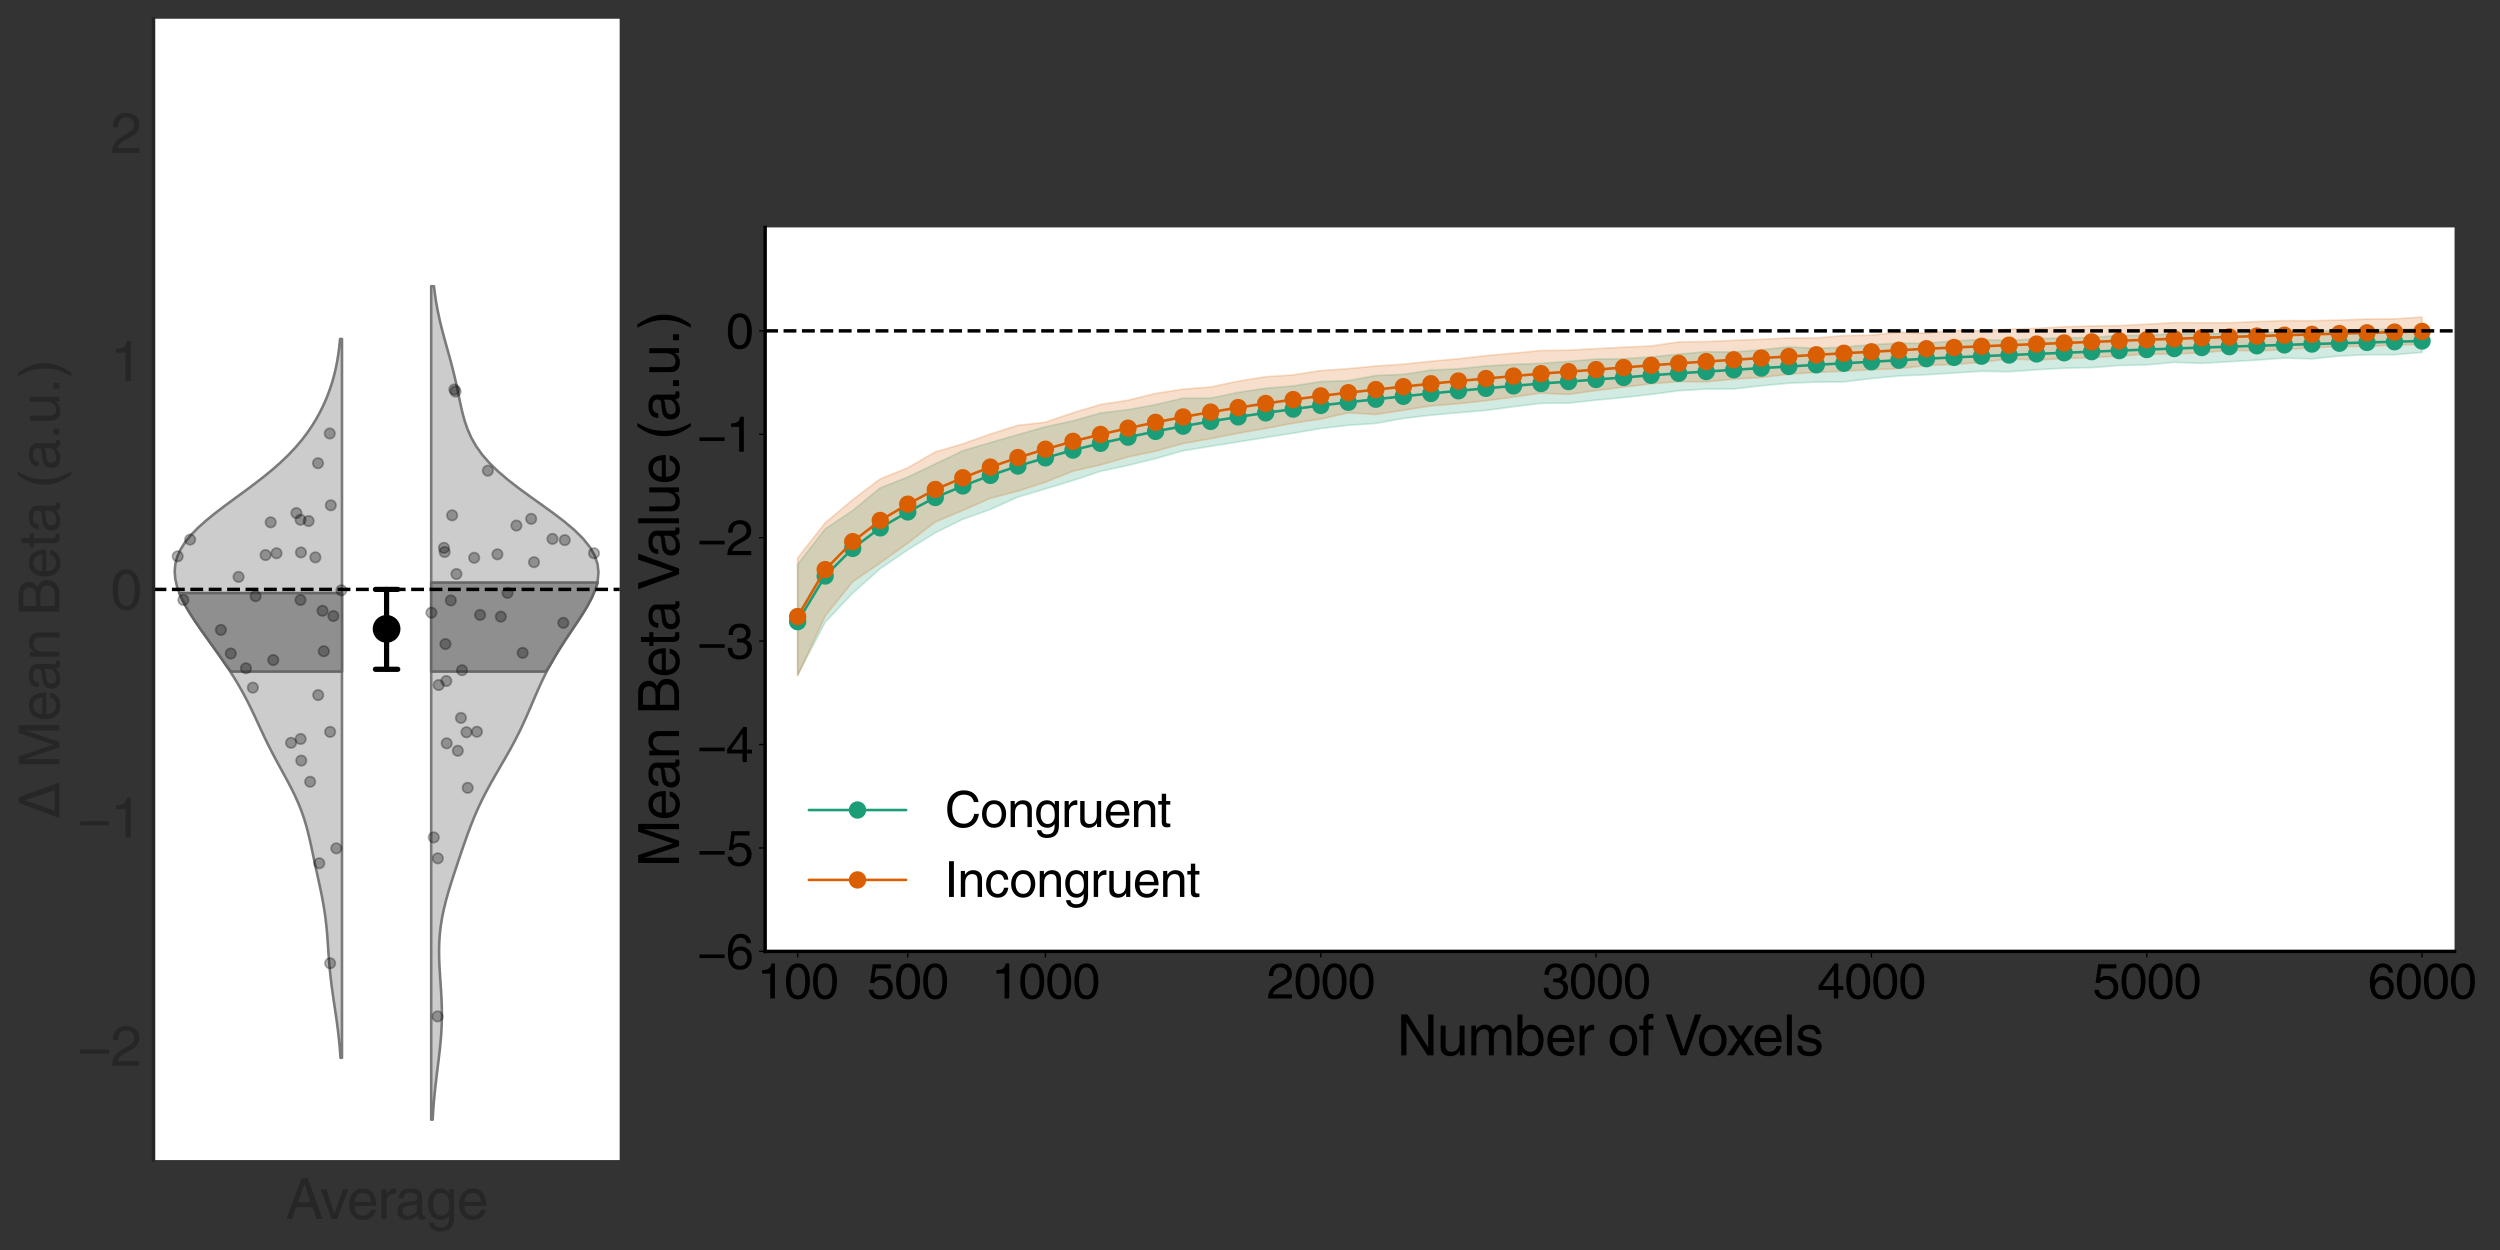 <?xml version="1.0" encoding="utf-8" standalone="no"?>
<!DOCTYPE svg PUBLIC "-//W3C//DTD SVG 1.1//EN"
  "http://www.w3.org/Graphics/SVG/1.1/DTD/svg11.dtd">
<svg height="720pt" version="1.1" viewBox="0 0 1440 720" width="1440pt" xmlns="http://www.w3.org/2000/svg" xmlns:xlink="http://www.w3.org/1999/xlink">
 <rect x="0" y="0" width="1440" height="720" fill="#333333" stroke="none"/>
 <defs>
  <style type="text/css">*{stroke-linecap:butt;stroke-linejoin:round;}</style>
 </defs>
 <g id="figure_1">
  <g id="patch_1">
   <path d="M 0 720 
L 1440 720 
L 1440 0 
L 0 0 
z
" style="fill:none;"/>
  </g>
  <g id="axes_1">
   <g id="patch_2">
    <path d="M 440.724 548 
L 1413.821 548 
L 1413.821 131 
L 440.724 131 
z
" style="fill:#ffffff;"/>
   </g>
   <g id="PolyCollection_1">
    <defs>
     <path d="M 459.437 -394.916 
L 459.437 -331.169 
L 475.296 -361.61 
L 491.155 -378.376 
L 507.014 -392.449 
L 522.873 -403.298 
L 538.731 -413.133 
L 554.59 -420.921 
L 570.449 -426.553 
L 586.308 -433.718 
L 602.167 -438.432 
L 618.026 -443.26 
L 633.884 -448.53 
L 649.743 -451.962 
L 665.602 -455.87 
L 681.461 -460.367 
L 697.32 -462.94 
L 713.178 -465.446 
L 729.037 -468.019 
L 744.896 -470.489 
L 760.755 -473.213 
L 776.614 -475.039 
L 792.473 -476.109 
L 808.331 -479.017 
L 824.19 -480.847 
L 840.049 -482.303 
L 855.908 -483.589 
L 871.767 -485.758 
L 887.625 -487.689 
L 903.484 -487.795 
L 919.343 -489.547 
L 935.202 -491.038 
L 951.061 -492.865 
L 966.919 -494.938 
L 982.778 -495.896 
L 998.637 -495.943 
L 1014.496 -497.785 
L 1030.355 -499.28 
L 1046.214 -499.905 
L 1062.072 -500.036 
L 1077.931 -501.979 
L 1093.79 -503.474 
L 1109.649 -504.133 
L 1125.508 -505.151 
L 1141.366 -506.157 
L 1157.225 -505.896 
L 1173.084 -507.031 
L 1188.943 -507.92 
L 1204.802 -508.253 
L 1220.661 -509.467 
L 1236.519 -509.832 
L 1252.378 -511.298 
L 1268.237 -510.726 
L 1284.096 -511.661 
L 1299.955 -512.582 
L 1315.813 -513.777 
L 1331.672 -513.289 
L 1347.531 -514.945 
L 1363.39 -515.671 
L 1379.249 -515.662 
L 1395.108 -517.04 
L 1395.108 -530.751 
L 1395.108 -530.751 
L 1379.249 -530.255 
L 1363.39 -530.088 
L 1347.531 -529.3 
L 1331.672 -529.718 
L 1315.813 -528.947 
L 1299.955 -528.257 
L 1284.096 -528.138 
L 1268.237 -527.435 
L 1252.378 -527.921 
L 1236.519 -526.797 
L 1220.661 -526.824 
L 1204.802 -525.553 
L 1188.943 -525.395 
L 1173.084 -524.883 
L 1157.225 -523.779 
L 1141.366 -524.426 
L 1125.508 -523.627 
L 1109.649 -522.289 
L 1093.79 -522.303 
L 1077.931 -521.475 
L 1062.072 -520.06 
L 1046.214 -519.333 
L 1030.355 -520.194 
L 1014.496 -518.48 
L 998.637 -517.235 
L 982.778 -517.403 
L 966.919 -516.004 
L 951.061 -514.365 
L 935.202 -513.337 
L 919.343 -513.157 
L 903.484 -511.81 
L 887.625 -510.683 
L 871.767 -510.109 
L 855.908 -509.174 
L 840.049 -507.582 
L 824.19 -506.799 
L 808.331 -504.358 
L 792.473 -503.679 
L 776.614 -500.746 
L 760.755 -500.184 
L 744.896 -497.686 
L 729.037 -496.316 
L 713.178 -493.995 
L 697.32 -490.646 
L 681.461 -490.652 
L 665.602 -486.907 
L 649.743 -484.037 
L 633.884 -482.075 
L 618.026 -477.56 
L 602.167 -474.141 
L 586.308 -469.653 
L 570.449 -465.067 
L 554.59 -460.364 
L 538.731 -452.795 
L 522.873 -445.217 
L 507.014 -438.958 
L 491.155 -425.939 
L 475.296 -415.357 
L 459.437 -394.916 
z
" id="m5d31af80b9" style="stroke:#1b9e77;stroke-opacity:0.2;"/>
    </defs>
    <g clip-path="url(#pb55059eca6)">
     <use style="fill:#1b9e77;fill-opacity:0.2;stroke:#1b9e77;stroke-opacity:0.2;" x="0" xlink:href="#m5d31af80b9" y="720"/>
    </g>
   </g>
   <g id="PolyCollection_2">
    <defs>
     <path d="M 459.437 -398.605 
L 459.437 -330.788 
L 475.296 -365.138 
L 491.155 -384.941 
L 507.014 -395.759 
L 522.873 -407.095 
L 538.731 -419.379 
L 554.59 -426.002 
L 570.449 -432.994 
L 586.308 -437.131 
L 602.167 -442.265 
L 618.026 -448.624 
L 633.884 -452.203 
L 649.743 -456.81 
L 665.602 -460.139 
L 681.461 -464.543 
L 697.32 -467.332 
L 713.178 -470.444 
L 729.037 -473.247 
L 744.896 -476.231 
L 760.755 -478.651 
L 776.614 -482.214 
L 792.473 -481.238 
L 808.331 -483.71 
L 824.19 -486.21 
L 840.049 -487.491 
L 855.908 -489.195 
L 871.767 -491.297 
L 887.625 -493.557 
L 903.484 -492.824 
L 919.343 -495.049 
L 935.202 -497.027 
L 951.061 -498.951 
L 966.919 -500.18 
L 982.778 -500.071 
L 998.637 -501.624 
L 1014.496 -502.576 
L 1030.355 -504.447 
L 1046.214 -505.53 
L 1062.072 -506.178 
L 1077.931 -507.047 
L 1093.79 -507.707 
L 1109.649 -509.435 
L 1125.508 -510.098 
L 1141.366 -511.286 
L 1157.225 -513.308 
L 1173.084 -512.585 
L 1188.943 -513.507 
L 1204.802 -513.989 
L 1220.661 -514.929 
L 1236.519 -515.904 
L 1252.378 -516.093 
L 1268.237 -516.76 
L 1284.096 -518.251 
L 1299.955 -517.839 
L 1315.813 -518.675 
L 1331.672 -519.615 
L 1347.531 -520.435 
L 1363.39 -520.435 
L 1379.249 -521.293 
L 1395.108 -521.645 
L 1395.108 -537.355 
L 1395.108 -537.355 
L 1379.249 -536.307 
L 1363.39 -536.195 
L 1347.531 -535.624 
L 1331.672 -535.233 
L 1315.813 -535.309 
L 1299.955 -534.762 
L 1284.096 -534.055 
L 1268.237 -534.069 
L 1252.378 -534.124 
L 1236.519 -533.221 
L 1220.661 -532.436 
L 1204.802 -532.199 
L 1188.943 -531.76 
L 1173.084 -530.827 
L 1157.225 -530.333 
L 1141.366 -529.461 
L 1125.508 -529.729 
L 1109.649 -528.076 
L 1093.79 -528.654 
L 1077.931 -526.891 
L 1062.072 -526.686 
L 1046.214 -525.36 
L 1030.355 -525.287 
L 1014.496 -524.546 
L 998.637 -523.921 
L 982.778 -523.258 
L 966.919 -523.046 
L 951.061 -520.701 
L 935.202 -519.976 
L 919.343 -519.167 
L 903.484 -518.283 
L 887.625 -518.082 
L 871.767 -516.554 
L 855.908 -515.148 
L 840.049 -513.322 
L 824.19 -511.892 
L 808.331 -510.23 
L 792.473 -509.165 
L 776.614 -507.642 
L 760.755 -506.518 
L 744.896 -504.045 
L 729.037 -502.991 
L 713.178 -500.447 
L 697.32 -497.058 
L 681.461 -495.843 
L 665.602 -493.372 
L 649.743 -489.459 
L 633.884 -487.016 
L 618.026 -482.233 
L 602.167 -476.768 
L 586.308 -475.01 
L 570.449 -469.985 
L 554.59 -464.346 
L 538.731 -459.702 
L 522.873 -450.522 
L 507.014 -444.181 
L 491.155 -432.142 
L 475.296 -418.846 
L 459.437 -398.605 
z
" id="m6575bf26d5" style="stroke:#d95f02;stroke-opacity:0.2;"/>
    </defs>
    <g clip-path="url(#pb55059eca6)">
     <use style="fill:#d95f02;fill-opacity:0.2;stroke:#d95f02;stroke-opacity:0.2;" x="0" xlink:href="#m6575bf26d5" y="720"/>
    </g>
   </g>
   <g id="matplotlib.axis_1">
    <g id="xtick_1">
     <g id="line2d_1">
      <defs>
       <path d="M 0 0 
L 0 3.5 
" id="m731e7d7446" style="stroke:#000000;stroke-width:0.8;"/>
      </defs>
      <g>
       <use style="stroke:#000000;stroke-width:0.8;" x="459.437" xlink:href="#m731e7d7446" y="548"/>
      </g>
     </g>
     <g id="text_1">
      <!-- 100 -->
      <g transform="translate(436.081 575.099)scale(0.28 -0.28)">
       <defs>
        <path d="M 2297 0 
L 1697 0 
L 1697 3194 
L 647 3194 
L 647 3641 
Q 1197 3659 1465 3817 
Q 1734 3975 1856 4500 
L 2297 4500 
L 2297 0 
z
" id="HelveticaWorld-Regular-31" transform="scale(0.016)"/>
        <path d="M 2719 2188 
Q 2719 3091 2480 3542 
Q 2241 3994 1778 3994 
Q 1325 3994 1081 3542 
Q 838 3091 838 2188 
Q 838 1313 1078 848 
Q 1319 384 1778 384 
Q 2241 384 2480 832 
Q 2719 1281 2719 2188 
z
M 3322 2188 
Q 3322 1081 2922 479 
Q 2522 -122 1778 -122 
Q 1006 -122 622 501 
Q 238 1125 238 2188 
Q 238 3278 631 3889 
Q 1025 4500 1778 4500 
Q 2522 4500 2922 3892 
Q 3322 3284 3322 2188 
z
" id="HelveticaWorld-Regular-30" transform="scale(0.016)"/>
       </defs>
       <use xlink:href="#HelveticaWorld-Regular-31"/>
       <use x="55.615" xlink:href="#HelveticaWorld-Regular-30"/>
       <use x="111.23" xlink:href="#HelveticaWorld-Regular-30"/>
      </g>
     </g>
    </g>
    <g id="xtick_2">
     <g id="line2d_2">
      <g>
       <use style="stroke:#000000;stroke-width:0.8;" x="522.873" xlink:href="#m731e7d7446" y="548"/>
      </g>
     </g>
     <g id="text_2">
      <!-- 500 -->
      <g transform="translate(499.517 575.099)scale(0.28 -0.28)">
       <defs>
        <path d="M 941 2619 
Q 1313 2900 1813 2900 
Q 2419 2900 2855 2497 
Q 3291 2094 3291 1459 
Q 3291 769 2870 320 
Q 2450 -128 1691 -128 
Q 1031 -128 650 195 
Q 269 519 206 1113 
L 788 1113 
Q 831 750 1072 558 
Q 1313 366 1741 366 
Q 2156 366 2422 653 
Q 2688 941 2688 1388 
Q 2688 1844 2409 2119 
Q 2131 2394 1691 2394 
Q 1191 2394 856 1966 
L 372 1991 
L 709 4397 
L 3041 4397 
L 3041 3853 
L 1131 3853 
L 941 2619 
z
" id="HelveticaWorld-Regular-35" transform="scale(0.016)"/>
       </defs>
       <use xlink:href="#HelveticaWorld-Regular-35"/>
       <use x="55.615" xlink:href="#HelveticaWorld-Regular-30"/>
       <use x="111.23" xlink:href="#HelveticaWorld-Regular-30"/>
      </g>
     </g>
    </g>
    <g id="xtick_3">
     <g id="line2d_3">
      <g>
       <use style="stroke:#000000;stroke-width:0.8;" x="602.167" xlink:href="#m731e7d7446" y="548"/>
      </g>
     </g>
     <g id="text_3">
      <!-- 1000 -->
      <g transform="translate(571.025 575.099)scale(0.28 -0.28)">
       <use xlink:href="#HelveticaWorld-Regular-31"/>
       <use x="55.615" xlink:href="#HelveticaWorld-Regular-30"/>
       <use x="111.23" xlink:href="#HelveticaWorld-Regular-30"/>
       <use x="166.846" xlink:href="#HelveticaWorld-Regular-30"/>
      </g>
     </g>
    </g>
    <g id="xtick_4">
     <g id="line2d_4">
      <g>
       <use style="stroke:#000000;stroke-width:0.8;" x="760.755" xlink:href="#m731e7d7446" y="548"/>
      </g>
     </g>
     <g id="text_4">
      <!-- 2000 -->
      <g transform="translate(729.614 575.099)scale(0.28 -0.28)">
       <defs>
        <path d="M 281 2888 
Q 281 3681 690 4090 
Q 1100 4500 1838 4500 
Q 2456 4500 2850 4125 
Q 3244 3750 3244 3156 
Q 3244 2694 3017 2376 
Q 2791 2059 2350 1819 
L 1575 1394 
Q 891 1019 800 531 
L 3244 531 
L 3244 0 
L 166 0 
Q 191 634 441 1056 
Q 691 1478 1222 1784 
L 2028 2253 
Q 2350 2438 2497 2636 
Q 2644 2834 2644 3181 
Q 2644 3525 2403 3759 
Q 2163 3994 1753 3994 
Q 1300 3994 1075 3695 
Q 850 3397 844 2888 
L 281 2888 
z
" id="HelveticaWorld-Regular-32" transform="scale(0.016)"/>
       </defs>
       <use xlink:href="#HelveticaWorld-Regular-32"/>
       <use x="55.615" xlink:href="#HelveticaWorld-Regular-30"/>
       <use x="111.23" xlink:href="#HelveticaWorld-Regular-30"/>
       <use x="166.846" xlink:href="#HelveticaWorld-Regular-30"/>
      </g>
     </g>
    </g>
    <g id="xtick_5">
     <g id="line2d_5">
      <g>
       <use style="stroke:#000000;stroke-width:0.8;" x="919.343" xlink:href="#m731e7d7446" y="548"/>
      </g>
     </g>
     <g id="text_5">
      <!-- 3000 -->
      <g transform="translate(888.202 575.099)scale(0.28 -0.28)">
       <defs>
        <path d="M 1434 2559 
Q 1575 2547 1728 2547 
Q 2125 2547 2354 2730 
Q 2584 2913 2584 3284 
Q 2584 3584 2370 3789 
Q 2156 3994 1753 3994 
Q 1306 3994 1098 3731 
Q 891 3469 878 3028 
L 325 3028 
Q 325 3731 694 4115 
Q 1063 4500 1778 4500 
Q 2413 4500 2791 4173 
Q 3169 3847 3169 3316 
Q 3169 2631 2591 2388 
L 2591 2375 
Q 3341 2119 3341 1325 
Q 3341 691 2919 284 
Q 2497 -122 1722 -122 
Q 1088 -122 678 211 
Q 269 544 219 1375 
L 800 1375 
Q 813 856 1056 620 
Q 1300 384 1759 384 
Q 2203 384 2472 631 
Q 2741 878 2741 1253 
Q 2741 1663 2484 1872 
Q 2228 2081 1691 2081 
Q 1563 2081 1434 2075 
L 1434 2559 
z
" id="HelveticaWorld-Regular-33" transform="scale(0.016)"/>
       </defs>
       <use xlink:href="#HelveticaWorld-Regular-33"/>
       <use x="55.615" xlink:href="#HelveticaWorld-Regular-30"/>
       <use x="111.23" xlink:href="#HelveticaWorld-Regular-30"/>
       <use x="166.846" xlink:href="#HelveticaWorld-Regular-30"/>
      </g>
     </g>
    </g>
    <g id="xtick_6">
     <g id="line2d_6">
      <g>
       <use style="stroke:#000000;stroke-width:0.8;" x="1077.931" xlink:href="#m731e7d7446" y="548"/>
      </g>
     </g>
     <g id="text_6">
      <!-- 4000 -->
      <g transform="translate(1046.79 575.099)scale(0.28 -0.28)">
       <defs>
        <path d="M 678 1581 
L 2125 1581 
L 2125 3622 
L 2113 3622 
L 678 1581 
z
M 2688 1094 
L 2688 0 
L 2125 0 
L 2125 1094 
L 159 1094 
L 159 1644 
L 2222 4500 
L 2688 4500 
L 2688 1581 
L 3347 1581 
L 3347 1094 
L 2688 1094 
z
" id="HelveticaWorld-Regular-34" transform="scale(0.016)"/>
       </defs>
       <use xlink:href="#HelveticaWorld-Regular-34"/>
       <use x="55.615" xlink:href="#HelveticaWorld-Regular-30"/>
       <use x="111.23" xlink:href="#HelveticaWorld-Regular-30"/>
       <use x="166.846" xlink:href="#HelveticaWorld-Regular-30"/>
      </g>
     </g>
    </g>
    <g id="xtick_7">
     <g id="line2d_7">
      <g>
       <use style="stroke:#000000;stroke-width:0.8;" x="1236.519" xlink:href="#m731e7d7446" y="548"/>
      </g>
     </g>
     <g id="text_7">
      <!-- 5000 -->
      <g transform="translate(1205.378 575.099)scale(0.28 -0.28)">
       <use xlink:href="#HelveticaWorld-Regular-35"/>
       <use x="55.615" xlink:href="#HelveticaWorld-Regular-30"/>
       <use x="111.23" xlink:href="#HelveticaWorld-Regular-30"/>
       <use x="166.846" xlink:href="#HelveticaWorld-Regular-30"/>
      </g>
     </g>
    </g>
    <g id="xtick_8">
     <g id="line2d_8">
      <g>
       <use style="stroke:#000000;stroke-width:0.8;" x="1395.108" xlink:href="#m731e7d7446" y="548"/>
      </g>
     </g>
     <g id="text_8">
      <!-- 6000 -->
      <g transform="translate(1363.966 575.099)scale(0.28 -0.28)">
       <defs>
        <path d="M 903 1381 
Q 903 941 1165 662 
Q 1428 384 1850 384 
Q 2253 384 2492 668 
Q 2731 953 2731 1416 
Q 2731 1819 2495 2091 
Q 2259 2363 1825 2363 
Q 1403 2363 1153 2097 
Q 903 1831 903 1381 
z
M 2669 3303 
Q 2606 3647 2414 3820 
Q 2222 3994 1894 3994 
Q 1375 3994 1103 3487 
Q 831 2981 825 2328 
L 838 2316 
Q 1197 2869 1906 2869 
Q 2472 2869 2894 2494 
Q 3316 2119 3316 1441 
Q 3316 769 2916 323 
Q 2516 -122 1838 -122 
Q 1056 -122 650 434 
Q 244 991 244 2094 
Q 244 3156 659 3828 
Q 1075 4500 1906 4500 
Q 2444 4500 2816 4179 
Q 3188 3859 3219 3303 
L 2669 3303 
z
" id="HelveticaWorld-Regular-36" transform="scale(0.016)"/>
       </defs>
       <use xlink:href="#HelveticaWorld-Regular-36"/>
       <use x="55.615" xlink:href="#HelveticaWorld-Regular-30"/>
       <use x="111.23" xlink:href="#HelveticaWorld-Regular-30"/>
       <use x="166.846" xlink:href="#HelveticaWorld-Regular-30"/>
      </g>
     </g>
    </g>
    <g id="text_9">
     <!-- Number of Voxels -->
     <g transform="translate(804.415 607.866)scale(0.32 -0.32)">
      <defs>
       <path d="M 3559 4594 
L 4159 4594 
L 4159 0 
L 3469 0 
L 1125 3713 
L 1113 3713 
L 1113 0 
L 519 0 
L 519 4594 
L 1247 4594 
L 3547 884 
L 3559 884 
L 3559 4594 
z
" id="HelveticaWorld-Regular-4e" transform="scale(0.016)"/>
       <path d="M 391 3347 
L 953 3347 
L 953 1125 
Q 953 756 1120 573 
Q 1288 391 1600 391 
Q 2034 391 2278 698 
Q 2522 1006 2522 1503 
L 2522 3347 
L 3084 3347 
L 3084 0 
L 2553 0 
L 2553 488 
L 2541 500 
Q 2222 -97 1478 -97 
Q 997 -97 694 165 
Q 391 428 391 941 
L 391 3347 
z
" id="HelveticaWorld-Regular-75" transform="scale(0.016)"/>
       <path d="M 422 3347 
L 953 3347 
L 953 2875 
L 966 2875 
Q 1344 3444 1978 3444 
Q 2606 3444 2869 2900 
Q 3109 3194 3334 3319 
Q 3559 3444 3891 3444 
Q 4325 3444 4626 3159 
Q 4928 2875 4928 2316 
L 4928 0 
L 4366 0 
L 4366 2163 
Q 4366 2553 4219 2745 
Q 4072 2938 3744 2938 
Q 3413 2938 3184 2669 
Q 2956 2400 2956 2041 
L 2956 0 
L 2394 0 
L 2394 2316 
Q 2394 2606 2259 2772 
Q 2125 2938 1869 2938 
Q 1466 2938 1225 2638 
Q 984 2338 984 1825 
L 984 0 
L 422 0 
L 422 3347 
z
" id="HelveticaWorld-Regular-6d" transform="scale(0.016)"/>
       <path d="M 2778 1684 
Q 2778 2356 2540 2647 
Q 2303 2938 1863 2938 
Q 1416 2931 1187 2589 
Q 959 2247 959 1600 
Q 959 941 1234 666 
Q 1509 391 1875 391 
Q 2291 391 2534 733 
Q 2778 1075 2778 1684 
z
M 422 0 
L 422 4594 
L 984 4594 
L 984 2925 
L 997 2925 
Q 1356 3444 1966 3444 
Q 2591 3444 2975 2980 
Q 3359 2516 3359 1772 
Q 3359 934 2971 418 
Q 2584 -97 1888 -97 
Q 1275 -97 966 416 
L 953 416 
L 953 0 
L 422 0 
z
" id="HelveticaWorld-Regular-62" transform="scale(0.016)"/>
       <path d="M 2719 1941 
Q 2675 2484 2431 2711 
Q 2188 2938 1784 2938 
Q 1375 2938 1123 2650 
Q 872 2363 856 1941 
L 2719 1941 
z
M 3256 1050 
Q 3163 531 2747 191 
Q 2381 -97 1784 -103 
Q 1081 -97 668 358 
Q 256 813 256 1581 
Q 256 2463 681 2953 
Q 1106 3444 1863 3444 
Q 2541 3444 2922 2937 
Q 3303 2431 3303 1491 
L 856 1491 
Q 856 966 1100 678 
Q 1344 391 1831 391 
Q 2175 391 2422 598 
Q 2669 806 2694 1050 
L 3256 1050 
z
" id="HelveticaWorld-Regular-65" transform="scale(0.016)"/>
       <path d="M 984 0 
L 422 0 
L 422 3347 
L 953 3347 
L 953 2791 
L 966 2791 
Q 1331 3444 1906 3444 
Q 1997 3444 2053 3425 
L 2053 2841 
L 1844 2841 
Q 1466 2841 1225 2584 
Q 984 2328 984 1947 
L 984 0 
z
" id="HelveticaWorld-Regular-72" transform="scale(0.016)"/>
       <path id="HelveticaWorld-Regular-20" transform="scale(0.016)"/>
       <path d="M 813 1678 
Q 813 1119 1066 758 
Q 1319 397 1784 397 
Q 2266 397 2516 775 
Q 2766 1153 2766 1678 
Q 2766 2209 2516 2579 
Q 2266 2950 1784 2950 
Q 1338 2950 1075 2601 
Q 813 2253 813 1678 
z
M 238 1678 
Q 238 2425 653 2934 
Q 1069 3444 1784 3444 
Q 2516 3444 2928 2928 
Q 3341 2413 3341 1678 
Q 3341 941 2931 422 
Q 2522 -97 1784 -97 
Q 1075 -97 656 406 
Q 238 909 238 1678 
z
" id="HelveticaWorld-Regular-6f" transform="scale(0.016)"/>
       <path d="M 1100 2881 
L 1100 0 
L 538 0 
L 538 2881 
L 78 2881 
L 78 3347 
L 538 3347 
L 538 3922 
Q 538 4300 767 4479 
Q 997 4659 1409 4659 
Q 1550 4659 1663 4647 
L 1663 4141 
Q 1563 4153 1434 4153 
Q 1247 4153 1173 4061 
Q 1100 3969 1100 3763 
L 1100 3347 
L 1663 3347 
L 1663 2881 
L 1100 2881 
z
" id="HelveticaWorld-Regular-66" transform="scale(0.016)"/>
       <path d="M 3413 4594 
L 4109 4594 
L 2425 0 
L 1772 0 
L 97 4594 
L 788 4594 
L 2100 678 
L 2113 678 
L 3413 4594 
z
" id="HelveticaWorld-Regular-56" transform="scale(0.016)"/>
       <path d="M 3138 0 
L 2413 0 
L 1588 1259 
L 781 0 
L 72 0 
L 1241 1722 
L 128 3347 
L 844 3347 
L 1619 2169 
L 2400 3347 
L 3084 3347 
L 1959 1722 
L 3138 0 
z
" id="HelveticaWorld-Regular-78" transform="scale(0.016)"/>
       <path d="M 984 0 
L 422 0 
L 422 4594 
L 984 4594 
L 984 0 
z
" id="HelveticaWorld-Regular-6c" transform="scale(0.016)"/>
       <path d="M 2309 2394 
Q 2297 2694 2095 2825 
Q 1894 2956 1516 2956 
Q 1241 2956 1045 2834 
Q 850 2713 850 2484 
Q 850 2303 965 2217 
Q 1081 2131 1466 2034 
L 2022 1894 
Q 2528 1766 2745 1567 
Q 2963 1369 2963 1013 
Q 2963 519 2602 211 
Q 2241 -97 1638 -97 
Q 934 -97 573 195 
Q 213 488 206 1075 
L 750 1075 
Q 763 728 980 559 
Q 1197 391 1631 391 
Q 1984 391 2192 531 
Q 2400 672 2400 922 
Q 2400 1100 2265 1206 
Q 2131 1313 1734 1403 
L 1081 1563 
Q 684 1663 495 1861 
Q 306 2059 306 2375 
Q 306 2869 659 3156 
Q 1013 3444 1581 3444 
Q 2188 3444 2511 3148 
Q 2834 2853 2853 2394 
L 2309 2394 
z
" id="HelveticaWorld-Regular-73" transform="scale(0.016)"/>
      </defs>
      <use xlink:href="#HelveticaWorld-Regular-4e"/>
      <use x="73.096" xlink:href="#HelveticaWorld-Regular-75"/>
      <use x="127.881" xlink:href="#HelveticaWorld-Regular-6d"/>
      <use x="210.889" xlink:href="#HelveticaWorld-Regular-62"/>
      <use x="267.383" xlink:href="#HelveticaWorld-Regular-65"/>
      <use x="322.803" xlink:href="#HelveticaWorld-Regular-72"/>
      <use x="355.371" xlink:href="#HelveticaWorld-Regular-20"/>
      <use x="379.785" xlink:href="#HelveticaWorld-Regular-6f"/>
      <use x="435.693" xlink:href="#HelveticaWorld-Regular-66"/>
      <use x="463.379" xlink:href="#HelveticaWorld-Regular-20"/>
      <use x="482.793" xlink:href="#HelveticaWorld-Regular-56"/>
      <use x="540.619" xlink:href="#HelveticaWorld-Regular-6f"/>
      <use x="593.652" xlink:href="#HelveticaWorld-Regular-78"/>
      <use x="640.402" xlink:href="#HelveticaWorld-Regular-65"/>
      <use x="695.822" xlink:href="#HelveticaWorld-Regular-6c"/>
      <use x="717.844" xlink:href="#HelveticaWorld-Regular-73"/>
     </g>
    </g>
   </g>
   <g id="matplotlib.axis_2">
    <g id="ytick_1">
     <g id="line2d_9">
      <defs>
       <path d="M 0 0 
L -3.5 0 
" id="m281834715d" style="stroke:#000000;stroke-width:0.8;"/>
      </defs>
      <g>
       <use style="stroke:#000000;stroke-width:0.8;" x="440.724" xlink:href="#m281834715d" y="548"/>
      </g>
     </g>
     <g id="text_10">
      <!-- −6 -->
      <g transform="translate(401.747 558.049)scale(0.28 -0.28)">
       <defs>
        <path d="M 3494 1381 
L 256 1381 
L 256 1850 
L 3494 1850 
L 3494 1381 
z
" id="HelveticaWorld-Regular-2212" transform="scale(0.016)"/>
       </defs>
       <use xlink:href="#HelveticaWorld-Regular-2212"/>
       <use x="58.594" xlink:href="#HelveticaWorld-Regular-36"/>
      </g>
     </g>
    </g>
    <g id="ytick_2">
     <g id="line2d_10">
      <g>
       <use style="stroke:#000000;stroke-width:0.8;" x="440.724" xlink:href="#m281834715d" y="488.429"/>
      </g>
     </g>
     <g id="text_11">
      <!-- −5 -->
      <g transform="translate(401.747 498.478)scale(0.28 -0.28)">
       <use xlink:href="#HelveticaWorld-Regular-2212"/>
       <use x="58.594" xlink:href="#HelveticaWorld-Regular-35"/>
      </g>
     </g>
    </g>
    <g id="ytick_3">
     <g id="line2d_11">
      <g>
       <use style="stroke:#000000;stroke-width:0.8;" x="440.724" xlink:href="#m281834715d" y="428.857"/>
      </g>
     </g>
     <g id="text_12">
      <!-- −4 -->
      <g transform="translate(401.747 438.907)scale(0.28 -0.28)">
       <use xlink:href="#HelveticaWorld-Regular-2212"/>
       <use x="58.594" xlink:href="#HelveticaWorld-Regular-34"/>
      </g>
     </g>
    </g>
    <g id="ytick_4">
     <g id="line2d_12">
      <g>
       <use style="stroke:#000000;stroke-width:0.8;" x="440.724" xlink:href="#m281834715d" y="369.286"/>
      </g>
     </g>
     <g id="text_13">
      <!-- −3 -->
      <g transform="translate(401.747 379.335)scale(0.28 -0.28)">
       <use xlink:href="#HelveticaWorld-Regular-2212"/>
       <use x="58.594" xlink:href="#HelveticaWorld-Regular-33"/>
      </g>
     </g>
    </g>
    <g id="ytick_5">
     <g id="line2d_13">
      <g>
       <use style="stroke:#000000;stroke-width:0.8;" x="440.724" xlink:href="#m281834715d" y="309.714"/>
      </g>
     </g>
     <g id="text_14">
      <!-- −2 -->
      <g transform="translate(401.747 319.764)scale(0.28 -0.28)">
       <use xlink:href="#HelveticaWorld-Regular-2212"/>
       <use x="58.594" xlink:href="#HelveticaWorld-Regular-32"/>
      </g>
     </g>
    </g>
    <g id="ytick_6">
     <g id="line2d_14">
      <g>
       <use style="stroke:#000000;stroke-width:0.8;" x="440.724" xlink:href="#m281834715d" y="250.143"/>
      </g>
     </g>
     <g id="text_15">
      <!-- −1 -->
      <g transform="translate(401.747 260.192)scale(0.28 -0.28)">
       <use xlink:href="#HelveticaWorld-Regular-2212"/>
       <use x="58.594" xlink:href="#HelveticaWorld-Regular-31"/>
      </g>
     </g>
    </g>
    <g id="ytick_7">
     <g id="line2d_15">
      <g>
       <use style="stroke:#000000;stroke-width:0.8;" x="440.724" xlink:href="#m281834715d" y="190.571"/>
      </g>
     </g>
     <g id="text_16">
      <!-- 0 -->
      <g transform="translate(418.153 200.621)scale(0.28 -0.28)">
       <use xlink:href="#HelveticaWorld-Regular-30"/>
      </g>
     </g>
    </g>
    <g id="text_17">
     <!-- Mean Beta Value (a.u.) -->
     <g transform="translate(391.122 499.745)rotate(-90)scale(0.32 -0.32)">
      <defs>
       <path d="M 4319 0 
L 4319 2713 
Q 4319 2766 4325 3233 
Q 4331 3700 4331 3859 
L 4313 3859 
L 3028 0 
L 2413 0 
L 1125 3853 
L 1106 3853 
Q 1106 3622 1112 3194 
Q 1119 2766 1119 2713 
L 1119 0 
L 519 0 
L 519 4594 
L 1406 4594 
L 2713 709 
L 2731 709 
L 4031 4594 
L 4922 4594 
L 4922 0 
L 4319 0 
z
" id="HelveticaWorld-Regular-4d" transform="scale(0.016)"/>
       <path d="M 2456 1709 
Q 2394 1644 2211 1603 
Q 2028 1563 1528 1497 
Q 1159 1453 986 1315 
Q 813 1178 813 953 
Q 813 678 959 525 
Q 1106 372 1428 372 
Q 1831 372 2143 601 
Q 2456 831 2456 1159 
L 2456 1709 
z
M 397 2328 
Q 416 2894 764 3169 
Q 1113 3444 1778 3444 
Q 2309 3444 2668 3203 
Q 3028 2963 3028 2509 
L 3028 581 
Q 3028 384 3206 384 
Q 3278 384 3391 409 
L 3391 0 
Q 3238 -63 3072 -63 
Q 2784 -63 2643 60 
Q 2503 184 2497 447 
Q 2016 -97 1288 -97 
Q 813 -97 525 172 
Q 238 441 238 872 
Q 238 1313 488 1584 
Q 738 1856 1216 1913 
L 2209 2034 
Q 2478 2075 2478 2431 
Q 2478 2694 2283 2834 
Q 2088 2975 1691 2975 
Q 1338 2975 1148 2819 
Q 959 2663 922 2328 
L 397 2328 
z
" id="HelveticaWorld-Regular-61" transform="scale(0.016)"/>
       <path d="M 3150 0 
L 2584 0 
L 2584 2059 
Q 2584 2534 2418 2736 
Q 2253 2938 1869 2938 
Q 1491 2938 1237 2650 
Q 984 2363 984 1825 
L 984 0 
L 422 0 
L 422 3347 
L 953 3347 
L 953 2875 
L 966 2875 
Q 1363 3444 1978 3444 
Q 2547 3444 2848 3142 
Q 3150 2841 3150 2278 
L 3150 0 
z
" id="HelveticaWorld-Regular-6e" transform="scale(0.016)"/>
       <path d="M 519 4594 
L 2534 4594 
Q 3128 4594 3481 4272 
Q 3834 3950 3834 3438 
Q 3834 3128 3679 2873 
Q 3525 2619 3219 2478 
Q 3647 2316 3848 2047 
Q 4050 1778 4050 1356 
Q 4050 763 3622 381 
Q 3194 0 2491 0 
L 519 0 
L 519 4594 
z
M 1131 531 
L 2456 531 
Q 2944 531 3187 757 
Q 3431 984 3431 1369 
Q 3431 1759 3159 1951 
Q 2888 2144 2356 2144 
L 1131 2144 
L 1131 531 
z
M 1131 2650 
L 2259 2650 
Q 2753 2650 2983 2829 
Q 3213 3009 3213 3391 
Q 3213 3719 2995 3891 
Q 2778 4063 2266 4063 
L 1131 4063 
L 1131 2650 
z
" id="HelveticaWorld-Regular-42" transform="scale(0.016)"/>
       <path d="M 1100 2881 
L 1100 703 
Q 1100 575 1170 508 
Q 1241 441 1422 441 
L 1638 441 
L 1638 0 
Q 1331 -44 1216 -44 
Q 863 -44 700 125 
Q 538 294 538 672 
L 538 2881 
L 84 2881 
L 84 3347 
L 538 3347 
L 538 4281 
L 1100 4281 
L 1100 3347 
L 1638 3347 
L 1638 2881 
L 1100 2881 
z
" id="HelveticaWorld-Regular-74" transform="scale(0.016)"/>
       <path d="M 1906 4691 
Q 1338 3675 1188 3037 
Q 1038 2400 1038 1631 
Q 1038 872 1242 215 
Q 1447 -441 1913 -1325 
L 1538 -1325 
Q 1006 -550 720 140 
Q 434 831 434 1672 
Q 434 2463 693 3180 
Q 953 3897 1516 4691 
L 1906 4691 
z
" id="HelveticaWorld-Regular-28" transform="scale(0.016)"/>
       <path d="M 1222 0 
L 556 0 
L 556 678 
L 1222 678 
L 1222 0 
z
" id="HelveticaWorld-Regular-2e" transform="scale(0.016)"/>
       <path d="M 225 -1325 
Q 788 -306 938 330 
Q 1088 966 1088 1734 
Q 1088 2497 886 3153 
Q 684 3809 219 4691 
L 588 4691 
Q 1125 3916 1411 3225 
Q 1697 2534 1697 1697 
Q 1697 903 1437 186 
Q 1178 -531 616 -1325 
L 225 -1325 
z
" id="HelveticaWorld-Regular-29" transform="scale(0.016)"/>
      </defs>
      <use xlink:href="#HelveticaWorld-Regular-4d"/>
      <use x="85.01" xlink:href="#HelveticaWorld-Regular-65"/>
      <use x="140.43" xlink:href="#HelveticaWorld-Regular-61"/>
      <use x="195.361" xlink:href="#HelveticaWorld-Regular-6e"/>
      <use x="250.537" xlink:href="#HelveticaWorld-Regular-20"/>
      <use x="274.951" xlink:href="#HelveticaWorld-Regular-42"/>
      <use x="342.139" xlink:href="#HelveticaWorld-Regular-65"/>
      <use x="397.559" xlink:href="#HelveticaWorld-Regular-74"/>
      <use x="425.244" xlink:href="#HelveticaWorld-Regular-61"/>
      <use x="480.176" xlink:href="#HelveticaWorld-Regular-20"/>
      <use x="499.59" xlink:href="#HelveticaWorld-Regular-56"/>
      <use x="558.041" xlink:href="#HelveticaWorld-Regular-61"/>
      <use x="612.973" xlink:href="#HelveticaWorld-Regular-6c"/>
      <use x="634.994" xlink:href="#HelveticaWorld-Regular-75"/>
      <use x="689.779" xlink:href="#HelveticaWorld-Regular-65"/>
      <use x="745.199" xlink:href="#HelveticaWorld-Regular-20"/>
      <use x="769.613" xlink:href="#HelveticaWorld-Regular-28"/>
      <use x="802.914" xlink:href="#HelveticaWorld-Regular-61"/>
      <use x="857.846" xlink:href="#HelveticaWorld-Regular-2e"/>
      <use x="885.629" xlink:href="#HelveticaWorld-Regular-75"/>
      <use x="940.414" xlink:href="#HelveticaWorld-Regular-2e"/>
      <use x="968.197" xlink:href="#HelveticaWorld-Regular-29"/>
     </g>
    </g>
   </g>
   <g id="line2d_16">
    <path clip-path="url(#pb55059eca6)" d="M 459.437 358.081 
L 475.296 331.773 
L 491.155 315.883 
L 507.014 304.051 
L 522.873 294.875 
L 538.731 286.546 
L 554.59 279.913 
L 570.449 273.823 
L 586.308 268.438 
L 602.167 263.725 
L 618.026 259.253 
L 633.884 255.349 
L 649.743 251.817 
L 665.602 248.495 
L 681.461 245.47 
L 697.32 242.728 
L 713.178 240.136 
L 729.037 237.816 
L 744.896 235.639 
L 760.755 233.529 
L 776.614 231.728 
L 792.473 229.949 
L 808.331 228.287 
L 824.19 226.64 
L 840.049 225.089 
L 855.908 223.686 
L 871.767 222.291 
L 887.625 220.918 
L 903.484 219.807 
L 919.343 218.608 
L 935.202 217.428 
L 951.061 216.178 
L 966.919 215.028 
L 982.778 214.018 
L 998.637 213.009 
L 1014.496 212.035 
L 1030.355 211.109 
L 1046.214 210.13 
L 1062.072 209.24 
L 1077.931 208.38 
L 1093.79 207.476 
L 1109.649 206.612 
L 1125.508 205.86 
L 1141.366 205.154 
L 1157.225 204.502 
L 1173.084 203.852 
L 1188.943 203.206 
L 1204.802 202.574 
L 1220.661 201.946 
L 1236.519 201.349 
L 1252.378 200.765 
L 1268.237 200.2 
L 1284.096 199.681 
L 1299.955 199.171 
L 1315.813 198.665 
L 1331.672 198.176 
L 1347.531 197.701 
L 1363.39 197.258 
L 1379.249 196.854 
L 1395.108 196.429 
" style="fill:none;stroke:#1b9e77;stroke-linecap:round;stroke-width:1.5;"/>
    <defs>
     <path d="M 0 5 
C 1.326 5 2.598 4.473 3.536 3.536 
C 4.473 2.598 5 1.326 5 0 
C 5 -1.326 4.473 -2.598 3.536 -3.536 
C 2.598 -4.473 1.326 -5 0 -5 
C -1.326 -5 -2.598 -4.473 -3.536 -3.536 
C -4.473 -2.598 -5 -1.326 -5 0 
C -5 1.326 -4.473 2.598 -3.536 3.536 
C -2.598 4.473 -1.326 5 0 5 
z
" id="m29dd79598c" style="stroke:#000000;stroke-opacity:0;stroke-width:0.75;"/>
    </defs>
    <g clip-path="url(#pb55059eca6)">
     <use style="fill:#1b9e77;stroke:#000000;stroke-opacity:0;stroke-width:0.75;" x="459.437" xlink:href="#m29dd79598c" y="358.081"/>
     <use style="fill:#1b9e77;stroke:#000000;stroke-opacity:0;stroke-width:0.75;" x="475.296" xlink:href="#m29dd79598c" y="331.773"/>
     <use style="fill:#1b9e77;stroke:#000000;stroke-opacity:0;stroke-width:0.75;" x="491.155" xlink:href="#m29dd79598c" y="315.883"/>
     <use style="fill:#1b9e77;stroke:#000000;stroke-opacity:0;stroke-width:0.75;" x="507.014" xlink:href="#m29dd79598c" y="304.051"/>
     <use style="fill:#1b9e77;stroke:#000000;stroke-opacity:0;stroke-width:0.75;" x="522.873" xlink:href="#m29dd79598c" y="294.875"/>
     <use style="fill:#1b9e77;stroke:#000000;stroke-opacity:0;stroke-width:0.75;" x="538.731" xlink:href="#m29dd79598c" y="286.546"/>
     <use style="fill:#1b9e77;stroke:#000000;stroke-opacity:0;stroke-width:0.75;" x="554.59" xlink:href="#m29dd79598c" y="279.913"/>
     <use style="fill:#1b9e77;stroke:#000000;stroke-opacity:0;stroke-width:0.75;" x="570.449" xlink:href="#m29dd79598c" y="273.823"/>
     <use style="fill:#1b9e77;stroke:#000000;stroke-opacity:0;stroke-width:0.75;" x="586.308" xlink:href="#m29dd79598c" y="268.438"/>
     <use style="fill:#1b9e77;stroke:#000000;stroke-opacity:0;stroke-width:0.75;" x="602.167" xlink:href="#m29dd79598c" y="263.725"/>
     <use style="fill:#1b9e77;stroke:#000000;stroke-opacity:0;stroke-width:0.75;" x="618.026" xlink:href="#m29dd79598c" y="259.253"/>
     <use style="fill:#1b9e77;stroke:#000000;stroke-opacity:0;stroke-width:0.75;" x="633.884" xlink:href="#m29dd79598c" y="255.349"/>
     <use style="fill:#1b9e77;stroke:#000000;stroke-opacity:0;stroke-width:0.75;" x="649.743" xlink:href="#m29dd79598c" y="251.817"/>
     <use style="fill:#1b9e77;stroke:#000000;stroke-opacity:0;stroke-width:0.75;" x="665.602" xlink:href="#m29dd79598c" y="248.495"/>
     <use style="fill:#1b9e77;stroke:#000000;stroke-opacity:0;stroke-width:0.75;" x="681.461" xlink:href="#m29dd79598c" y="245.47"/>
     <use style="fill:#1b9e77;stroke:#000000;stroke-opacity:0;stroke-width:0.75;" x="697.32" xlink:href="#m29dd79598c" y="242.728"/>
     <use style="fill:#1b9e77;stroke:#000000;stroke-opacity:0;stroke-width:0.75;" x="713.178" xlink:href="#m29dd79598c" y="240.136"/>
     <use style="fill:#1b9e77;stroke:#000000;stroke-opacity:0;stroke-width:0.75;" x="729.037" xlink:href="#m29dd79598c" y="237.816"/>
     <use style="fill:#1b9e77;stroke:#000000;stroke-opacity:0;stroke-width:0.75;" x="744.896" xlink:href="#m29dd79598c" y="235.639"/>
     <use style="fill:#1b9e77;stroke:#000000;stroke-opacity:0;stroke-width:0.75;" x="760.755" xlink:href="#m29dd79598c" y="233.529"/>
     <use style="fill:#1b9e77;stroke:#000000;stroke-opacity:0;stroke-width:0.75;" x="776.614" xlink:href="#m29dd79598c" y="231.728"/>
     <use style="fill:#1b9e77;stroke:#000000;stroke-opacity:0;stroke-width:0.75;" x="792.473" xlink:href="#m29dd79598c" y="229.949"/>
     <use style="fill:#1b9e77;stroke:#000000;stroke-opacity:0;stroke-width:0.75;" x="808.331" xlink:href="#m29dd79598c" y="228.287"/>
     <use style="fill:#1b9e77;stroke:#000000;stroke-opacity:0;stroke-width:0.75;" x="824.19" xlink:href="#m29dd79598c" y="226.64"/>
     <use style="fill:#1b9e77;stroke:#000000;stroke-opacity:0;stroke-width:0.75;" x="840.049" xlink:href="#m29dd79598c" y="225.089"/>
     <use style="fill:#1b9e77;stroke:#000000;stroke-opacity:0;stroke-width:0.75;" x="855.908" xlink:href="#m29dd79598c" y="223.686"/>
     <use style="fill:#1b9e77;stroke:#000000;stroke-opacity:0;stroke-width:0.75;" x="871.767" xlink:href="#m29dd79598c" y="222.291"/>
     <use style="fill:#1b9e77;stroke:#000000;stroke-opacity:0;stroke-width:0.75;" x="887.625" xlink:href="#m29dd79598c" y="220.918"/>
     <use style="fill:#1b9e77;stroke:#000000;stroke-opacity:0;stroke-width:0.75;" x="903.484" xlink:href="#m29dd79598c" y="219.807"/>
     <use style="fill:#1b9e77;stroke:#000000;stroke-opacity:0;stroke-width:0.75;" x="919.343" xlink:href="#m29dd79598c" y="218.608"/>
     <use style="fill:#1b9e77;stroke:#000000;stroke-opacity:0;stroke-width:0.75;" x="935.202" xlink:href="#m29dd79598c" y="217.428"/>
     <use style="fill:#1b9e77;stroke:#000000;stroke-opacity:0;stroke-width:0.75;" x="951.061" xlink:href="#m29dd79598c" y="216.178"/>
     <use style="fill:#1b9e77;stroke:#000000;stroke-opacity:0;stroke-width:0.75;" x="966.919" xlink:href="#m29dd79598c" y="215.028"/>
     <use style="fill:#1b9e77;stroke:#000000;stroke-opacity:0;stroke-width:0.75;" x="982.778" xlink:href="#m29dd79598c" y="214.018"/>
     <use style="fill:#1b9e77;stroke:#000000;stroke-opacity:0;stroke-width:0.75;" x="998.637" xlink:href="#m29dd79598c" y="213.009"/>
     <use style="fill:#1b9e77;stroke:#000000;stroke-opacity:0;stroke-width:0.75;" x="1014.496" xlink:href="#m29dd79598c" y="212.035"/>
     <use style="fill:#1b9e77;stroke:#000000;stroke-opacity:0;stroke-width:0.75;" x="1030.355" xlink:href="#m29dd79598c" y="211.109"/>
     <use style="fill:#1b9e77;stroke:#000000;stroke-opacity:0;stroke-width:0.75;" x="1046.214" xlink:href="#m29dd79598c" y="210.13"/>
     <use style="fill:#1b9e77;stroke:#000000;stroke-opacity:0;stroke-width:0.75;" x="1062.072" xlink:href="#m29dd79598c" y="209.24"/>
     <use style="fill:#1b9e77;stroke:#000000;stroke-opacity:0;stroke-width:0.75;" x="1077.931" xlink:href="#m29dd79598c" y="208.38"/>
     <use style="fill:#1b9e77;stroke:#000000;stroke-opacity:0;stroke-width:0.75;" x="1093.79" xlink:href="#m29dd79598c" y="207.476"/>
     <use style="fill:#1b9e77;stroke:#000000;stroke-opacity:0;stroke-width:0.75;" x="1109.649" xlink:href="#m29dd79598c" y="206.612"/>
     <use style="fill:#1b9e77;stroke:#000000;stroke-opacity:0;stroke-width:0.75;" x="1125.508" xlink:href="#m29dd79598c" y="205.86"/>
     <use style="fill:#1b9e77;stroke:#000000;stroke-opacity:0;stroke-width:0.75;" x="1141.366" xlink:href="#m29dd79598c" y="205.154"/>
     <use style="fill:#1b9e77;stroke:#000000;stroke-opacity:0;stroke-width:0.75;" x="1157.225" xlink:href="#m29dd79598c" y="204.502"/>
     <use style="fill:#1b9e77;stroke:#000000;stroke-opacity:0;stroke-width:0.75;" x="1173.084" xlink:href="#m29dd79598c" y="203.852"/>
     <use style="fill:#1b9e77;stroke:#000000;stroke-opacity:0;stroke-width:0.75;" x="1188.943" xlink:href="#m29dd79598c" y="203.206"/>
     <use style="fill:#1b9e77;stroke:#000000;stroke-opacity:0;stroke-width:0.75;" x="1204.802" xlink:href="#m29dd79598c" y="202.574"/>
     <use style="fill:#1b9e77;stroke:#000000;stroke-opacity:0;stroke-width:0.75;" x="1220.661" xlink:href="#m29dd79598c" y="201.946"/>
     <use style="fill:#1b9e77;stroke:#000000;stroke-opacity:0;stroke-width:0.75;" x="1236.519" xlink:href="#m29dd79598c" y="201.349"/>
     <use style="fill:#1b9e77;stroke:#000000;stroke-opacity:0;stroke-width:0.75;" x="1252.378" xlink:href="#m29dd79598c" y="200.765"/>
     <use style="fill:#1b9e77;stroke:#000000;stroke-opacity:0;stroke-width:0.75;" x="1268.237" xlink:href="#m29dd79598c" y="200.2"/>
     <use style="fill:#1b9e77;stroke:#000000;stroke-opacity:0;stroke-width:0.75;" x="1284.096" xlink:href="#m29dd79598c" y="199.681"/>
     <use style="fill:#1b9e77;stroke:#000000;stroke-opacity:0;stroke-width:0.75;" x="1299.955" xlink:href="#m29dd79598c" y="199.171"/>
     <use style="fill:#1b9e77;stroke:#000000;stroke-opacity:0;stroke-width:0.75;" x="1315.813" xlink:href="#m29dd79598c" y="198.665"/>
     <use style="fill:#1b9e77;stroke:#000000;stroke-opacity:0;stroke-width:0.75;" x="1331.672" xlink:href="#m29dd79598c" y="198.176"/>
     <use style="fill:#1b9e77;stroke:#000000;stroke-opacity:0;stroke-width:0.75;" x="1347.531" xlink:href="#m29dd79598c" y="197.701"/>
     <use style="fill:#1b9e77;stroke:#000000;stroke-opacity:0;stroke-width:0.75;" x="1363.39" xlink:href="#m29dd79598c" y="197.258"/>
     <use style="fill:#1b9e77;stroke:#000000;stroke-opacity:0;stroke-width:0.75;" x="1379.249" xlink:href="#m29dd79598c" y="196.854"/>
     <use style="fill:#1b9e77;stroke:#000000;stroke-opacity:0;stroke-width:0.75;" x="1395.108" xlink:href="#m29dd79598c" y="196.429"/>
    </g>
   </g>
   <g id="line2d_17">
    <path clip-path="url(#pb55059eca6)" d="M 459.437 355.118 
L 475.296 328.09 
L 491.155 311.975 
L 507.014 299.787 
L 522.873 290.405 
L 538.731 281.92 
L 554.59 275.185 
L 570.449 269.036 
L 586.308 263.554 
L 602.167 258.745 
L 618.026 254.216 
L 633.884 250.243 
L 649.743 246.63 
L 665.602 243.282 
L 681.461 240.178 
L 697.32 237.368 
L 713.178 234.772 
L 729.037 232.407 
L 744.896 230.177 
L 760.755 228.032 
L 776.614 226.188 
L 792.473 224.399 
L 808.331 222.726 
L 824.19 221.032 
L 840.049 219.47 
L 855.908 218.041 
L 871.767 216.628 
L 887.625 215.229 
L 903.484 214.077 
L 919.343 212.894 
L 935.202 211.692 
L 951.061 210.428 
L 966.919 209.264 
L 982.778 208.252 
L 998.637 207.225 
L 1014.496 206.256 
L 1030.355 205.341 
L 1046.214 204.371 
L 1062.072 203.479 
L 1077.931 202.632 
L 1093.79 201.735 
L 1109.649 200.879 
L 1125.508 200.165 
L 1141.366 199.465 
L 1157.225 198.822 
L 1173.084 198.177 
L 1188.943 197.553 
L 1204.802 196.934 
L 1220.661 196.31 
L 1236.519 195.708 
L 1252.378 195.13 
L 1268.237 194.591 
L 1284.096 194.079 
L 1299.955 193.58 
L 1315.813 193.078 
L 1331.672 192.601 
L 1347.531 192.142 
L 1363.39 191.702 
L 1379.249 191.301 
L 1395.108 190.877 
" style="fill:none;stroke:#d95f02;stroke-linecap:round;stroke-width:1.5;"/>
    <defs>
     <path d="M 0 5 
C 1.326 5 2.598 4.473 3.536 3.536 
C 4.473 2.598 5 1.326 5 0 
C 5 -1.326 4.473 -2.598 3.536 -3.536 
C 2.598 -4.473 1.326 -5 0 -5 
C -1.326 -5 -2.598 -4.473 -3.536 -3.536 
C -4.473 -2.598 -5 -1.326 -5 0 
C -5 1.326 -4.473 2.598 -3.536 3.536 
C -2.598 4.473 -1.326 5 0 5 
z
" id="m1629fe402f" style="stroke:#000000;stroke-opacity:0;stroke-width:0.75;"/>
    </defs>
    <g clip-path="url(#pb55059eca6)">
     <use style="fill:#d95f02;stroke:#000000;stroke-opacity:0;stroke-width:0.75;" x="459.437" xlink:href="#m1629fe402f" y="355.118"/>
     <use style="fill:#d95f02;stroke:#000000;stroke-opacity:0;stroke-width:0.75;" x="475.296" xlink:href="#m1629fe402f" y="328.09"/>
     <use style="fill:#d95f02;stroke:#000000;stroke-opacity:0;stroke-width:0.75;" x="491.155" xlink:href="#m1629fe402f" y="311.975"/>
     <use style="fill:#d95f02;stroke:#000000;stroke-opacity:0;stroke-width:0.75;" x="507.014" xlink:href="#m1629fe402f" y="299.787"/>
     <use style="fill:#d95f02;stroke:#000000;stroke-opacity:0;stroke-width:0.75;" x="522.873" xlink:href="#m1629fe402f" y="290.405"/>
     <use style="fill:#d95f02;stroke:#000000;stroke-opacity:0;stroke-width:0.75;" x="538.731" xlink:href="#m1629fe402f" y="281.92"/>
     <use style="fill:#d95f02;stroke:#000000;stroke-opacity:0;stroke-width:0.75;" x="554.59" xlink:href="#m1629fe402f" y="275.185"/>
     <use style="fill:#d95f02;stroke:#000000;stroke-opacity:0;stroke-width:0.75;" x="570.449" xlink:href="#m1629fe402f" y="269.036"/>
     <use style="fill:#d95f02;stroke:#000000;stroke-opacity:0;stroke-width:0.75;" x="586.308" xlink:href="#m1629fe402f" y="263.554"/>
     <use style="fill:#d95f02;stroke:#000000;stroke-opacity:0;stroke-width:0.75;" x="602.167" xlink:href="#m1629fe402f" y="258.745"/>
     <use style="fill:#d95f02;stroke:#000000;stroke-opacity:0;stroke-width:0.75;" x="618.026" xlink:href="#m1629fe402f" y="254.216"/>
     <use style="fill:#d95f02;stroke:#000000;stroke-opacity:0;stroke-width:0.75;" x="633.884" xlink:href="#m1629fe402f" y="250.243"/>
     <use style="fill:#d95f02;stroke:#000000;stroke-opacity:0;stroke-width:0.75;" x="649.743" xlink:href="#m1629fe402f" y="246.63"/>
     <use style="fill:#d95f02;stroke:#000000;stroke-opacity:0;stroke-width:0.75;" x="665.602" xlink:href="#m1629fe402f" y="243.282"/>
     <use style="fill:#d95f02;stroke:#000000;stroke-opacity:0;stroke-width:0.75;" x="681.461" xlink:href="#m1629fe402f" y="240.178"/>
     <use style="fill:#d95f02;stroke:#000000;stroke-opacity:0;stroke-width:0.75;" x="697.32" xlink:href="#m1629fe402f" y="237.368"/>
     <use style="fill:#d95f02;stroke:#000000;stroke-opacity:0;stroke-width:0.75;" x="713.178" xlink:href="#m1629fe402f" y="234.772"/>
     <use style="fill:#d95f02;stroke:#000000;stroke-opacity:0;stroke-width:0.75;" x="729.037" xlink:href="#m1629fe402f" y="232.407"/>
     <use style="fill:#d95f02;stroke:#000000;stroke-opacity:0;stroke-width:0.75;" x="744.896" xlink:href="#m1629fe402f" y="230.177"/>
     <use style="fill:#d95f02;stroke:#000000;stroke-opacity:0;stroke-width:0.75;" x="760.755" xlink:href="#m1629fe402f" y="228.032"/>
     <use style="fill:#d95f02;stroke:#000000;stroke-opacity:0;stroke-width:0.75;" x="776.614" xlink:href="#m1629fe402f" y="226.188"/>
     <use style="fill:#d95f02;stroke:#000000;stroke-opacity:0;stroke-width:0.75;" x="792.473" xlink:href="#m1629fe402f" y="224.399"/>
     <use style="fill:#d95f02;stroke:#000000;stroke-opacity:0;stroke-width:0.75;" x="808.331" xlink:href="#m1629fe402f" y="222.726"/>
     <use style="fill:#d95f02;stroke:#000000;stroke-opacity:0;stroke-width:0.75;" x="824.19" xlink:href="#m1629fe402f" y="221.032"/>
     <use style="fill:#d95f02;stroke:#000000;stroke-opacity:0;stroke-width:0.75;" x="840.049" xlink:href="#m1629fe402f" y="219.47"/>
     <use style="fill:#d95f02;stroke:#000000;stroke-opacity:0;stroke-width:0.75;" x="855.908" xlink:href="#m1629fe402f" y="218.041"/>
     <use style="fill:#d95f02;stroke:#000000;stroke-opacity:0;stroke-width:0.75;" x="871.767" xlink:href="#m1629fe402f" y="216.628"/>
     <use style="fill:#d95f02;stroke:#000000;stroke-opacity:0;stroke-width:0.75;" x="887.625" xlink:href="#m1629fe402f" y="215.229"/>
     <use style="fill:#d95f02;stroke:#000000;stroke-opacity:0;stroke-width:0.75;" x="903.484" xlink:href="#m1629fe402f" y="214.077"/>
     <use style="fill:#d95f02;stroke:#000000;stroke-opacity:0;stroke-width:0.75;" x="919.343" xlink:href="#m1629fe402f" y="212.894"/>
     <use style="fill:#d95f02;stroke:#000000;stroke-opacity:0;stroke-width:0.75;" x="935.202" xlink:href="#m1629fe402f" y="211.692"/>
     <use style="fill:#d95f02;stroke:#000000;stroke-opacity:0;stroke-width:0.75;" x="951.061" xlink:href="#m1629fe402f" y="210.428"/>
     <use style="fill:#d95f02;stroke:#000000;stroke-opacity:0;stroke-width:0.75;" x="966.919" xlink:href="#m1629fe402f" y="209.264"/>
     <use style="fill:#d95f02;stroke:#000000;stroke-opacity:0;stroke-width:0.75;" x="982.778" xlink:href="#m1629fe402f" y="208.252"/>
     <use style="fill:#d95f02;stroke:#000000;stroke-opacity:0;stroke-width:0.75;" x="998.637" xlink:href="#m1629fe402f" y="207.225"/>
     <use style="fill:#d95f02;stroke:#000000;stroke-opacity:0;stroke-width:0.75;" x="1014.496" xlink:href="#m1629fe402f" y="206.256"/>
     <use style="fill:#d95f02;stroke:#000000;stroke-opacity:0;stroke-width:0.75;" x="1030.355" xlink:href="#m1629fe402f" y="205.341"/>
     <use style="fill:#d95f02;stroke:#000000;stroke-opacity:0;stroke-width:0.75;" x="1046.214" xlink:href="#m1629fe402f" y="204.371"/>
     <use style="fill:#d95f02;stroke:#000000;stroke-opacity:0;stroke-width:0.75;" x="1062.072" xlink:href="#m1629fe402f" y="203.479"/>
     <use style="fill:#d95f02;stroke:#000000;stroke-opacity:0;stroke-width:0.75;" x="1077.931" xlink:href="#m1629fe402f" y="202.632"/>
     <use style="fill:#d95f02;stroke:#000000;stroke-opacity:0;stroke-width:0.75;" x="1093.79" xlink:href="#m1629fe402f" y="201.735"/>
     <use style="fill:#d95f02;stroke:#000000;stroke-opacity:0;stroke-width:0.75;" x="1109.649" xlink:href="#m1629fe402f" y="200.879"/>
     <use style="fill:#d95f02;stroke:#000000;stroke-opacity:0;stroke-width:0.75;" x="1125.508" xlink:href="#m1629fe402f" y="200.165"/>
     <use style="fill:#d95f02;stroke:#000000;stroke-opacity:0;stroke-width:0.75;" x="1141.366" xlink:href="#m1629fe402f" y="199.465"/>
     <use style="fill:#d95f02;stroke:#000000;stroke-opacity:0;stroke-width:0.75;" x="1157.225" xlink:href="#m1629fe402f" y="198.822"/>
     <use style="fill:#d95f02;stroke:#000000;stroke-opacity:0;stroke-width:0.75;" x="1173.084" xlink:href="#m1629fe402f" y="198.177"/>
     <use style="fill:#d95f02;stroke:#000000;stroke-opacity:0;stroke-width:0.75;" x="1188.943" xlink:href="#m1629fe402f" y="197.553"/>
     <use style="fill:#d95f02;stroke:#000000;stroke-opacity:0;stroke-width:0.75;" x="1204.802" xlink:href="#m1629fe402f" y="196.934"/>
     <use style="fill:#d95f02;stroke:#000000;stroke-opacity:0;stroke-width:0.75;" x="1220.661" xlink:href="#m1629fe402f" y="196.31"/>
     <use style="fill:#d95f02;stroke:#000000;stroke-opacity:0;stroke-width:0.75;" x="1236.519" xlink:href="#m1629fe402f" y="195.708"/>
     <use style="fill:#d95f02;stroke:#000000;stroke-opacity:0;stroke-width:0.75;" x="1252.378" xlink:href="#m1629fe402f" y="195.13"/>
     <use style="fill:#d95f02;stroke:#000000;stroke-opacity:0;stroke-width:0.75;" x="1268.237" xlink:href="#m1629fe402f" y="194.591"/>
     <use style="fill:#d95f02;stroke:#000000;stroke-opacity:0;stroke-width:0.75;" x="1284.096" xlink:href="#m1629fe402f" y="194.079"/>
     <use style="fill:#d95f02;stroke:#000000;stroke-opacity:0;stroke-width:0.75;" x="1299.955" xlink:href="#m1629fe402f" y="193.58"/>
     <use style="fill:#d95f02;stroke:#000000;stroke-opacity:0;stroke-width:0.75;" x="1315.813" xlink:href="#m1629fe402f" y="193.078"/>
     <use style="fill:#d95f02;stroke:#000000;stroke-opacity:0;stroke-width:0.75;" x="1331.672" xlink:href="#m1629fe402f" y="192.601"/>
     <use style="fill:#d95f02;stroke:#000000;stroke-opacity:0;stroke-width:0.75;" x="1347.531" xlink:href="#m1629fe402f" y="192.142"/>
     <use style="fill:#d95f02;stroke:#000000;stroke-opacity:0;stroke-width:0.75;" x="1363.39" xlink:href="#m1629fe402f" y="191.702"/>
     <use style="fill:#d95f02;stroke:#000000;stroke-opacity:0;stroke-width:0.75;" x="1379.249" xlink:href="#m1629fe402f" y="191.301"/>
     <use style="fill:#d95f02;stroke:#000000;stroke-opacity:0;stroke-width:0.75;" x="1395.108" xlink:href="#m1629fe402f" y="190.877"/>
    </g>
   </g>
   <g id="line2d_18"/>
   <g id="line2d_19"/>
   <g id="line2d_20">
    <path clip-path="url(#pb55059eca6)" d="M 440.724 190.571 
L 1413.821 190.571 
" style="fill:none;stroke:#000000;stroke-dasharray:7.4,3.2;stroke-dashoffset:0;stroke-width:2;"/>
   </g>
   <g id="patch_3">
    <path d="M 440.724 548 
L 440.724 131 
" style="fill:none;stroke:#000000;stroke-linecap:square;stroke-linejoin:miter;stroke-width:2;"/>
   </g>
   <g id="patch_4">
    <path d="M 440.724 548 
L 1413.821 548 
" style="fill:none;stroke:#000000;stroke-linecap:square;stroke-linejoin:miter;stroke-width:2;"/>
   </g>
   <g id="legend_1">
    <g id="line2d_21">
     <path d="M 465.924 466.572 
L 521.924 466.572 
" style="fill:none;stroke:#1b9e77;stroke-linecap:round;stroke-width:1.5;"/>
    </g>
    <g id="line2d_22">
     <g>
      <use style="fill:#1b9e77;stroke:#000000;stroke-opacity:0;stroke-width:0.75;" x="493.924" xlink:href="#m29dd79598c" y="466.572"/>
     </g>
    </g>
    <g id="text_18">
     <!-- Congruent -->
     <g transform="translate(544.324 476.373)scale(0.28 -0.28)">
      <defs>
       <path d="M 3713 3213 
Q 3609 3681 3279 3923 
Q 2950 4166 2425 4166 
Q 1747 4166 1334 3673 
Q 922 3181 922 2344 
Q 922 1375 1312 901 
Q 1703 428 2444 428 
Q 2931 428 3282 751 
Q 3634 1075 3756 1691 
L 4359 1691 
Q 4238 806 3688 342 
Q 3138 -122 2350 -122 
Q 1409 -122 845 525 
Q 281 1172 281 2322 
Q 281 3431 870 4073 
Q 1459 4716 2425 4716 
Q 3225 4716 3722 4303 
Q 4219 3891 4313 3213 
L 3713 3213 
z
" id="HelveticaWorld-Regular-43" transform="scale(0.016)"/>
       <path d="M 831 1684 
Q 831 1069 1075 730 
Q 1319 391 1734 391 
Q 2138 391 2394 684 
Q 2650 978 2650 1516 
Q 2650 2222 2426 2580 
Q 2203 2938 1747 2938 
Q 1288 2938 1059 2633 
Q 831 2328 831 1684 
z
M 3188 191 
Q 3188 -616 2800 -1012 
Q 2413 -1409 1631 -1409 
Q 1069 -1409 736 -1150 
Q 403 -891 353 -409 
L 916 -409 
Q 959 -653 1142 -797 
Q 1325 -941 1672 -941 
Q 2144 -941 2384 -687 
Q 2625 -434 2625 134 
L 2625 372 
L 2613 372 
Q 2297 -97 1722 -97 
Q 1006 -97 628 431 
Q 250 959 250 1772 
Q 250 2516 631 2980 
Q 1013 3444 1644 3444 
Q 2278 3444 2644 2875 
L 2656 2875 
L 2656 3347 
L 3188 3347 
L 3188 191 
z
" id="HelveticaWorld-Regular-67" transform="scale(0.016)"/>
      </defs>
      <use xlink:href="#HelveticaWorld-Regular-43"/>
      <use x="72.314" xlink:href="#HelveticaWorld-Regular-6f"/>
      <use x="128.223" xlink:href="#HelveticaWorld-Regular-6e"/>
      <use x="183.398" xlink:href="#HelveticaWorld-Regular-67"/>
      <use x="239.307" xlink:href="#HelveticaWorld-Regular-72"/>
      <use x="271.875" xlink:href="#HelveticaWorld-Regular-75"/>
      <use x="326.66" xlink:href="#HelveticaWorld-Regular-65"/>
      <use x="382.08" xlink:href="#HelveticaWorld-Regular-6e"/>
      <use x="437.256" xlink:href="#HelveticaWorld-Regular-74"/>
     </g>
    </g>
    <g id="line2d_23">
     <path d="M 465.924 506.836 
L 521.924 506.836 
" style="fill:none;stroke:#d95f02;stroke-linecap:round;stroke-width:1.5;"/>
    </g>
    <g id="line2d_24">
     <g>
      <use style="fill:#d95f02;stroke:#000000;stroke-opacity:0;stroke-width:0.75;" x="493.924" xlink:href="#m1629fe402f" y="506.836"/>
     </g>
    </g>
    <g id="text_19">
     <!-- Incongruent -->
     <g transform="translate(544.324 516.636)scale(0.28 -0.28)">
      <defs>
       <path d="M 1141 0 
L 519 0 
L 519 4594 
L 1141 4594 
L 1141 0 
z
" id="HelveticaWorld-Regular-49" transform="scale(0.016)"/>
       <path d="M 2534 2222 
Q 2413 2938 1741 2938 
Q 1325 2938 1072 2605 
Q 819 2272 819 1678 
Q 819 1031 1053 711 
Q 1288 391 1734 391 
Q 2034 391 2253 611 
Q 2472 831 2534 1184 
L 3078 1184 
Q 2994 563 2639 233 
Q 2284 -97 1722 -97 
Q 1063 -97 641 354 
Q 219 806 219 1581 
Q 219 2431 641 2937 
Q 1063 3444 1825 3444 
Q 2381 3444 2711 3111 
Q 3041 2778 3078 2222 
L 2534 2222 
z
" id="HelveticaWorld-Regular-63" transform="scale(0.016)"/>
      </defs>
      <use xlink:href="#HelveticaWorld-Regular-49"/>
      <use x="25.781" xlink:href="#HelveticaWorld-Regular-6e"/>
      <use x="80.957" xlink:href="#HelveticaWorld-Regular-63"/>
      <use x="132.227" xlink:href="#HelveticaWorld-Regular-6f"/>
      <use x="188.135" xlink:href="#HelveticaWorld-Regular-6e"/>
      <use x="243.311" xlink:href="#HelveticaWorld-Regular-67"/>
      <use x="299.219" xlink:href="#HelveticaWorld-Regular-72"/>
      <use x="331.787" xlink:href="#HelveticaWorld-Regular-75"/>
      <use x="386.572" xlink:href="#HelveticaWorld-Regular-65"/>
      <use x="441.992" xlink:href="#HelveticaWorld-Regular-6e"/>
      <use x="497.168" xlink:href="#HelveticaWorld-Regular-74"/>
     </g>
    </g>
   </g>
  </g>
  <g id="axes_2">
   <g id="patch_5">
    <path d="M 88.425 668.2 
L 356.924 668.2 
L 356.924 10.8 
L 88.425 10.8 
z
" style="fill:#ffffff;"/>
   </g>
   <g id="matplotlib.axis_3">
    <g id="xtick_9"/>
    <g id="text_20">
     <!-- Average -->
     <g style="fill:#262626;" transform="translate(164.484 702.17)scale(0.32 -0.32)">
      <defs>
       <path d="M 2816 1888 
L 2138 3909 
L 2125 3909 
L 1388 1888 
L 2816 1888 
z
M 1197 1338 
L 716 0 
L 78 0 
L 1806 4594 
L 2509 4594 
L 4172 0 
L 3494 0 
L 3041 1338 
L 1197 1338 
z
" id="HelveticaWorld-Regular-41" transform="scale(0.016)"/>
       <path d="M 2522 3347 
L 3138 3347 
L 1863 0 
L 1259 0 
L 38 3347 
L 691 3347 
L 1563 622 
L 1575 622 
L 2522 3347 
z
" id="HelveticaWorld-Regular-76" transform="scale(0.016)"/>
      </defs>
      <use xlink:href="#HelveticaWorld-Regular-41"/>
      <use x="62.824" xlink:href="#HelveticaWorld-Regular-76"/>
      <use x="110.434" xlink:href="#HelveticaWorld-Regular-65"/>
      <use x="165.854" xlink:href="#HelveticaWorld-Regular-72"/>
      <use x="197.422" xlink:href="#HelveticaWorld-Regular-61"/>
      <use x="252.354" xlink:href="#HelveticaWorld-Regular-67"/>
      <use x="308.262" xlink:href="#HelveticaWorld-Regular-65"/>
     </g>
    </g>
   </g>
   <g id="matplotlib.axis_4">
    <g id="ytick_8">
     <g id="text_21">
      <!-- −2 -->
      <g style="fill:#262626;" transform="translate(44.88 613.945)scale(0.32 -0.32)">
       <use xlink:href="#HelveticaWorld-Regular-2212"/>
       <use x="58.594" xlink:href="#HelveticaWorld-Regular-32"/>
      </g>
     </g>
    </g>
    <g id="ytick_9">
     <g id="text_22">
      <!-- −1 -->
      <g style="fill:#262626;" transform="translate(44.88 482.465)scale(0.32 -0.32)">
       <use xlink:href="#HelveticaWorld-Regular-2212"/>
       <use x="58.594" xlink:href="#HelveticaWorld-Regular-31"/>
      </g>
     </g>
    </g>
    <g id="ytick_10">
     <g id="text_23">
      <!-- 0 -->
      <g style="fill:#262626;" transform="translate(63.63 350.985)scale(0.32 -0.32)">
       <use xlink:href="#HelveticaWorld-Regular-30"/>
      </g>
     </g>
    </g>
    <g id="ytick_11">
     <g id="text_24">
      <!-- 1 -->
      <g style="fill:#262626;" transform="translate(63.63 219.505)scale(0.32 -0.32)">
       <use xlink:href="#HelveticaWorld-Regular-31"/>
      </g>
     </g>
    </g>
    <g id="ytick_12">
     <g id="text_25">
      <!-- 2 -->
      <g style="fill:#262626;" transform="translate(63.63 88.025)scale(0.32 -0.32)">
       <use xlink:href="#HelveticaWorld-Regular-32"/>
      </g>
     </g>
    </g>
    <g id="text_26">
     <!-- Δ Mean Beta (a.u.) -->
     <g style="fill:#262626;" transform="translate(34.255 471.81)rotate(-90)scale(0.32 -0.32)">
      <defs>
       <path d="M 941 550 
L 3244 550 
L 2125 3891 
L 2113 3891 
L 941 550 
z
M 97 0 
L 1831 4594 
L 2456 4594 
L 4128 0 
L 97 0 
z
" id="HelveticaWorld-Regular-394" transform="scale(0.016)"/>
      </defs>
      <use xlink:href="#HelveticaWorld-Regular-394"/>
      <use x="66.016" xlink:href="#HelveticaWorld-Regular-20"/>
      <use x="90.43" xlink:href="#HelveticaWorld-Regular-4d"/>
      <use x="175.439" xlink:href="#HelveticaWorld-Regular-65"/>
      <use x="230.859" xlink:href="#HelveticaWorld-Regular-61"/>
      <use x="285.791" xlink:href="#HelveticaWorld-Regular-6e"/>
      <use x="340.967" xlink:href="#HelveticaWorld-Regular-20"/>
      <use x="365.381" xlink:href="#HelveticaWorld-Regular-42"/>
      <use x="432.568" xlink:href="#HelveticaWorld-Regular-65"/>
      <use x="487.988" xlink:href="#HelveticaWorld-Regular-74"/>
      <use x="515.674" xlink:href="#HelveticaWorld-Regular-61"/>
      <use x="570.605" xlink:href="#HelveticaWorld-Regular-20"/>
      <use x="595.02" xlink:href="#HelveticaWorld-Regular-28"/>
      <use x="628.32" xlink:href="#HelveticaWorld-Regular-61"/>
      <use x="683.252" xlink:href="#HelveticaWorld-Regular-2e"/>
      <use x="711.035" xlink:href="#HelveticaWorld-Regular-75"/>
      <use x="765.82" xlink:href="#HelveticaWorld-Regular-2e"/>
      <use x="793.604" xlink:href="#HelveticaWorld-Regular-29"/>
     </g>
    </g>
   </g>
   <g id="PolyCollection_3">
    <defs>
     <path d="M 196.981 -110.712 
L 196.123 -110.712 
L 195.828 -114.894 
L 195.466 -119.077 
L 195.036 -123.259 
L 194.541 -127.442 
L 193.989 -131.624 
L 193.393 -135.807 
L 192.772 -139.989 
L 192.148 -144.171 
L 191.543 -148.354 
L 190.979 -152.536 
L 190.472 -156.719 
L 190.032 -160.901 
L 189.656 -165.083 
L 189.334 -169.266 
L 189.044 -173.448 
L 188.758 -177.631 
L 188.443 -181.813 
L 188.068 -185.996 
L 187.608 -190.178 
L 187.046 -194.36 
L 186.379 -198.543 
L 185.615 -202.725 
L 184.775 -206.908 
L 183.883 -211.09 
L 182.969 -215.272 
L 182.055 -219.455 
L 181.155 -223.637 
L 180.269 -227.82 
L 179.379 -232.002 
L 178.456 -236.185 
L 177.461 -240.367 
L 176.348 -244.549 
L 175.077 -248.732 
L 173.616 -252.914 
L 171.951 -257.097 
L 170.086 -261.279 
L 168.045 -265.461 
L 165.868 -269.644 
L 163.607 -273.826 
L 161.315 -278.009 
L 159.043 -282.191 
L 156.83 -286.374 
L 154.698 -290.556 
L 152.65 -294.738 
L 150.672 -298.921 
L 148.732 -303.103 
L 146.792 -307.286 
L 144.809 -311.468 
L 142.741 -315.65 
L 140.556 -319.833 
L 138.232 -324.015 
L 135.76 -328.198 
L 133.142 -332.38 
L 130.39 -336.562 
L 127.527 -340.745 
L 124.582 -344.927 
L 121.586 -349.11 
L 118.581 -353.292 
L 115.61 -357.475 
L 112.725 -361.657 
L 109.982 -365.839 
L 107.448 -370.022 
L 105.196 -374.204 
L 103.304 -378.387 
L 101.856 -382.569 
L 100.938 -386.751 
L 100.629 -390.934 
L 101.001 -395.116 
L 102.109 -399.299 
L 103.984 -403.481 
L 106.632 -407.664 
L 110.025 -411.846 
L 114.103 -416.028 
L 118.775 -420.211 
L 123.92 -424.393 
L 129.402 -428.576 
L 135.071 -432.758 
L 140.782 -436.94 
L 146.399 -441.123 
L 151.807 -445.305 
L 156.917 -449.488 
L 161.669 -453.67 
L 166.03 -457.853 
L 169.991 -462.035 
L 173.565 -466.217 
L 176.773 -470.4 
L 179.646 -474.582 
L 182.213 -478.765 
L 184.503 -482.947 
L 186.539 -487.129 
L 188.34 -491.312 
L 189.919 -495.494 
L 191.291 -499.677 
L 192.466 -503.859 
L 193.457 -508.042 
L 194.278 -512.224 
L 194.946 -516.406 
L 195.478 -520.589 
L 195.893 -524.771 
L 196.981 -524.771 
L 196.981 -524.771 
L 196.981 -520.589 
L 196.981 -516.406 
L 196.981 -512.224 
L 196.981 -508.042 
L 196.981 -503.859 
L 196.981 -499.677 
L 196.981 -495.494 
L 196.981 -491.312 
L 196.981 -487.129 
L 196.981 -482.947 
L 196.981 -478.765 
L 196.981 -474.582 
L 196.981 -470.4 
L 196.981 -466.217 
L 196.981 -462.035 
L 196.981 -457.853 
L 196.981 -453.67 
L 196.981 -449.488 
L 196.981 -445.305 
L 196.981 -441.123 
L 196.981 -436.94 
L 196.981 -432.758 
L 196.981 -428.576 
L 196.981 -424.393 
L 196.981 -420.211 
L 196.981 -416.028 
L 196.981 -411.846 
L 196.981 -407.664 
L 196.981 -403.481 
L 196.981 -399.299 
L 196.981 -395.116 
L 196.981 -390.934 
L 196.981 -386.751 
L 196.981 -382.569 
L 196.981 -378.387 
L 196.981 -374.204 
L 196.981 -370.022 
L 196.981 -365.839 
L 196.981 -361.657 
L 196.981 -357.475 
L 196.981 -353.292 
L 196.981 -349.11 
L 196.981 -344.927 
L 196.981 -340.745 
L 196.981 -336.562 
L 196.981 -332.38 
L 196.981 -328.198 
L 196.981 -324.015 
L 196.981 -319.833 
L 196.981 -315.65 
L 196.981 -311.468 
L 196.981 -307.286 
L 196.981 -303.103 
L 196.981 -298.921 
L 196.981 -294.738 
L 196.981 -290.556 
L 196.981 -286.374 
L 196.981 -282.191 
L 196.981 -278.009 
L 196.981 -273.826 
L 196.981 -269.644 
L 196.981 -265.461 
L 196.981 -261.279 
L 196.981 -257.097 
L 196.981 -252.914 
L 196.981 -248.732 
L 196.981 -244.549 
L 196.981 -240.367 
L 196.981 -236.185 
L 196.981 -232.002 
L 196.981 -227.82 
L 196.981 -223.637 
L 196.981 -219.455 
L 196.981 -215.272 
L 196.981 -211.09 
L 196.981 -206.908 
L 196.981 -202.725 
L 196.981 -198.543 
L 196.981 -194.36 
L 196.981 -190.178 
L 196.981 -185.996 
L 196.981 -181.813 
L 196.981 -177.631 
L 196.981 -173.448 
L 196.981 -169.266 
L 196.981 -165.083 
L 196.981 -160.901 
L 196.981 -156.719 
L 196.981 -152.536 
L 196.981 -148.354 
L 196.981 -144.171 
L 196.981 -139.989 
L 196.981 -135.807 
L 196.981 -131.624 
L 196.981 -127.442 
L 196.981 -123.259 
L 196.981 -119.077 
L 196.981 -114.894 
L 196.981 -110.712 
z
" id="m294884f9bb" style="stroke:#7a7a7a;stroke-width:1.5;"/>
    </defs>
    <g clip-path="url(#pe74dcc4a1f)">
     <use style="fill:#cccccc;stroke:#7a7a7a;stroke-width:1.5;" x="0" xlink:href="#m294884f9bb" y="720"/>
    </g>
   </g>
   <g id="PolyCollection_4">
    <defs>
     <path d="M 196.981 -333.167 
L 133.142 -333.167 
L 130.39 -336.562 
L 130.39 -336.562 
L 130.39 -336.562 
L 130.39 -336.562 
L 127.527 -340.745 
L 127.527 -340.745 
L 127.527 -340.745 
L 124.582 -344.927 
L 124.582 -344.927 
L 124.582 -344.927 
L 121.586 -349.11 
L 121.586 -349.11 
L 121.586 -349.11 
L 118.581 -353.292 
L 118.581 -353.292 
L 118.581 -353.292 
L 115.61 -357.475 
L 115.61 -357.475 
L 115.61 -357.475 
L 115.61 -357.475 
L 112.725 -361.657 
L 112.725 -361.657 
L 112.725 -361.657 
L 109.982 -365.839 
L 109.982 -365.839 
L 109.982 -365.839 
L 107.448 -370.022 
L 107.448 -370.022 
L 107.448 -370.022 
L 105.196 -374.204 
L 105.196 -374.204 
L 105.196 -374.204 
L 103.304 -378.387 
L 103.304 -378.387 
L 103.304 -378.387 
L 196.981 -378.387 
L 196.981 -378.387 
L 196.981 -378.387 
L 196.981 -378.387 
L 196.981 -374.204 
L 196.981 -374.204 
L 196.981 -374.204 
L 196.981 -370.022 
L 196.981 -370.022 
L 196.981 -370.022 
L 196.981 -365.839 
L 196.981 -365.839 
L 196.981 -365.839 
L 196.981 -361.657 
L 196.981 -361.657 
L 196.981 -361.657 
L 196.981 -357.475 
L 196.981 -357.475 
L 196.981 -357.475 
L 196.981 -357.475 
L 196.981 -353.292 
L 196.981 -353.292 
L 196.981 -353.292 
L 196.981 -349.11 
L 196.981 -349.11 
L 196.981 -349.11 
L 196.981 -344.927 
L 196.981 -344.927 
L 196.981 -344.927 
L 196.981 -340.745 
L 196.981 -340.745 
L 196.981 -340.745 
L 196.981 -336.562 
L 196.981 -336.562 
L 196.981 -336.562 
L 196.981 -336.562 
L 196.981 -333.167 
z
" id="m18646fee52" style="stroke:#666666;stroke-width:1.5;"/>
    </defs>
    <g clip-path="url(#pe74dcc4a1f)">
     <use style="fill:#8f8f8f;stroke:#666666;stroke-width:1.5;" x="0" xlink:href="#m18646fee52" y="720"/>
    </g>
   </g>
   <g id="PolyCollection_5">
    <defs>
     <path d="M 248.368 -75.081 
L 249.191 -75.081 
L 249.494 -79.93 
L 249.867 -84.779 
L 250.311 -89.629 
L 250.821 -94.478 
L 251.384 -99.327 
L 251.979 -104.176 
L 252.579 -109.025 
L 253.15 -113.874 
L 253.658 -118.723 
L 254.07 -123.573 
L 254.359 -128.422 
L 254.507 -133.271 
L 254.51 -138.12 
L 254.379 -142.969 
L 254.139 -147.818 
L 253.828 -152.668 
L 253.494 -157.517 
L 253.191 -162.366 
L 252.975 -167.215 
L 252.897 -172.064 
L 252.999 -176.913 
L 253.315 -181.762 
L 253.862 -186.612 
L 254.642 -191.461 
L 255.643 -196.31 
L 256.839 -201.159 
L 258.195 -206.008 
L 259.669 -210.857 
L 261.223 -215.706 
L 262.823 -220.556 
L 264.447 -225.405 
L 266.091 -230.254 
L 267.765 -235.103 
L 269.495 -239.952 
L 271.316 -244.801 
L 273.268 -249.651 
L 275.381 -254.5 
L 277.677 -259.349 
L 280.155 -264.198 
L 282.793 -269.047 
L 285.548 -273.896 
L 288.362 -278.745 
L 291.169 -283.595 
L 293.908 -288.444 
L 296.527 -293.293 
L 298.998 -298.142 
L 301.316 -302.991 
L 303.501 -307.84 
L 305.598 -312.689 
L 307.665 -317.539 
L 309.768 -322.388 
L 311.971 -327.237 
L 314.328 -332.086 
L 316.877 -336.935 
L 319.632 -341.784 
L 322.587 -346.634 
L 325.708 -351.483 
L 328.936 -356.332 
L 332.188 -361.181 
L 335.355 -366.03 
L 338.303 -370.879 
L 340.88 -375.728 
L 342.921 -380.578 
L 344.254 -385.427 
L 344.719 -390.276 
L 344.182 -395.125 
L 342.548 -399.974 
L 339.779 -404.823 
L 335.905 -409.672 
L 331.025 -414.522 
L 325.304 -419.371 
L 318.961 -424.22 
L 312.253 -429.069 
L 305.448 -433.918 
L 298.806 -438.767 
L 292.558 -443.617 
L 286.883 -448.466 
L 281.906 -453.315 
L 277.687 -458.164 
L 274.226 -463.013 
L 271.467 -467.862 
L 269.316 -472.711 
L 267.649 -477.561 
L 266.329 -482.41 
L 265.223 -487.259 
L 264.213 -492.108 
L 263.204 -496.957 
L 262.134 -501.806 
L 260.972 -506.655 
L 259.716 -511.505 
L 258.391 -516.354 
L 257.034 -521.203 
L 255.694 -526.052 
L 254.416 -530.901 
L 253.24 -535.75 
L 252.196 -540.6 
L 251.301 -545.449 
L 250.558 -550.298 
L 249.961 -555.147 
L 248.368 -555.147 
L 248.368 -555.147 
L 248.368 -550.298 
L 248.368 -545.449 
L 248.368 -540.6 
L 248.368 -535.75 
L 248.368 -530.901 
L 248.368 -526.052 
L 248.368 -521.203 
L 248.368 -516.354 
L 248.368 -511.505 
L 248.368 -506.655 
L 248.368 -501.806 
L 248.368 -496.957 
L 248.368 -492.108 
L 248.368 -487.259 
L 248.368 -482.41 
L 248.368 -477.561 
L 248.368 -472.711 
L 248.368 -467.862 
L 248.368 -463.013 
L 248.368 -458.164 
L 248.368 -453.315 
L 248.368 -448.466 
L 248.368 -443.617 
L 248.368 -438.767 
L 248.368 -433.918 
L 248.368 -429.069 
L 248.368 -424.22 
L 248.368 -419.371 
L 248.368 -414.522 
L 248.368 -409.672 
L 248.368 -404.823 
L 248.368 -399.974 
L 248.368 -395.125 
L 248.368 -390.276 
L 248.368 -385.427 
L 248.368 -380.578 
L 248.368 -375.728 
L 248.368 -370.879 
L 248.368 -366.03 
L 248.368 -361.181 
L 248.368 -356.332 
L 248.368 -351.483 
L 248.368 -346.634 
L 248.368 -341.784 
L 248.368 -336.935 
L 248.368 -332.086 
L 248.368 -327.237 
L 248.368 -322.388 
L 248.368 -317.539 
L 248.368 -312.689 
L 248.368 -307.84 
L 248.368 -302.991 
L 248.368 -298.142 
L 248.368 -293.293 
L 248.368 -288.444 
L 248.368 -283.595 
L 248.368 -278.745 
L 248.368 -273.896 
L 248.368 -269.047 
L 248.368 -264.198 
L 248.368 -259.349 
L 248.368 -254.5 
L 248.368 -249.651 
L 248.368 -244.801 
L 248.368 -239.952 
L 248.368 -235.103 
L 248.368 -230.254 
L 248.368 -225.405 
L 248.368 -220.556 
L 248.368 -215.706 
L 248.368 -210.857 
L 248.368 -206.008 
L 248.368 -201.159 
L 248.368 -196.31 
L 248.368 -191.461 
L 248.368 -186.612 
L 248.368 -181.762 
L 248.368 -176.913 
L 248.368 -172.064 
L 248.368 -167.215 
L 248.368 -162.366 
L 248.368 -157.517 
L 248.368 -152.668 
L 248.368 -147.818 
L 248.368 -142.969 
L 248.368 -138.12 
L 248.368 -133.271 
L 248.368 -128.422 
L 248.368 -123.573 
L 248.368 -118.723 
L 248.368 -113.874 
L 248.368 -109.025 
L 248.368 -104.176 
L 248.368 -99.327 
L 248.368 -94.478 
L 248.368 -89.629 
L 248.368 -84.779 
L 248.368 -79.93 
L 248.368 -75.081 
z
" id="m3159ac3cbc" style="stroke:#7a7a7a;stroke-width:1.5;"/>
    </defs>
    <g clip-path="url(#pe74dcc4a1f)">
     <use style="fill:#cccccc;stroke:#7a7a7a;stroke-width:1.5;" x="0" xlink:href="#m3159ac3cbc" y="720"/>
    </g>
   </g>
   <g id="PolyCollection_6">
    <defs>
     <path d="M 248.368 -333.167 
L 314.328 -333.167 
L 314.328 -333.167 
L 316.877 -336.935 
L 316.877 -336.935 
L 316.877 -336.935 
L 319.632 -341.784 
L 319.632 -341.784 
L 319.632 -341.784 
L 319.632 -341.784 
L 322.587 -346.634 
L 322.587 -346.634 
L 322.587 -346.634 
L 322.587 -346.634 
L 325.708 -351.483 
L 325.708 -351.483 
L 325.708 -351.483 
L 328.936 -356.332 
L 328.936 -356.332 
L 328.936 -356.332 
L 328.936 -356.332 
L 332.188 -361.181 
L 332.188 -361.181 
L 332.188 -361.181 
L 332.188 -361.181 
L 335.355 -366.03 
L 335.355 -366.03 
L 335.355 -366.03 
L 338.303 -370.879 
L 338.303 -370.879 
L 338.303 -370.879 
L 338.303 -370.879 
L 340.88 -375.728 
L 340.88 -375.728 
L 340.88 -375.728 
L 340.88 -375.728 
L 342.921 -380.578 
L 342.921 -380.578 
L 342.921 -380.578 
L 344.254 -384.444 
L 248.368 -384.444 
L 248.368 -384.444 
L 248.368 -380.578 
L 248.368 -380.578 
L 248.368 -380.578 
L 248.368 -375.728 
L 248.368 -375.728 
L 248.368 -375.728 
L 248.368 -375.728 
L 248.368 -370.879 
L 248.368 -370.879 
L 248.368 -370.879 
L 248.368 -370.879 
L 248.368 -366.03 
L 248.368 -366.03 
L 248.368 -366.03 
L 248.368 -361.181 
L 248.368 -361.181 
L 248.368 -361.181 
L 248.368 -361.181 
L 248.368 -356.332 
L 248.368 -356.332 
L 248.368 -356.332 
L 248.368 -356.332 
L 248.368 -351.483 
L 248.368 -351.483 
L 248.368 -351.483 
L 248.368 -346.634 
L 248.368 -346.634 
L 248.368 -346.634 
L 248.368 -346.634 
L 248.368 -341.784 
L 248.368 -341.784 
L 248.368 -341.784 
L 248.368 -341.784 
L 248.368 -336.935 
L 248.368 -336.935 
L 248.368 -336.935 
L 248.368 -333.167 
L 248.368 -333.167 
z
" id="m16f03432d2" style="stroke:#666666;stroke-width:1.5;"/>
    </defs>
    <g clip-path="url(#pe74dcc4a1f)">
     <use style="fill:#8f8f8f;stroke:#666666;stroke-width:1.5;" x="0" xlink:href="#m16f03432d2" y="720"/>
    </g>
   </g>
   <g id="PathCollection_1">
    <defs>
     <path d="M 0 3 
C 0.796 3 1.559 2.684 2.121 2.121 
C 2.684 1.559 3 0.796 3 0 
C 3 -0.796 2.684 -1.559 2.121 -2.121 
C 1.559 -2.684 0.796 -3 0 -3 
C -0.796 -3 -1.559 -2.684 -2.121 -2.121 
C -2.684 -1.559 -3 -0.796 -3 0 
C -3 0.796 -2.684 1.559 -2.121 2.121 
C -1.559 2.684 -0.796 3 0 3 
z
" id="m0c70116f16" style="stroke:#000000;stroke-opacity:0.3;"/>
    </defs>
    <g clip-path="url(#pe74dcc4a1f)">
     <use style="fill-opacity:0.3;stroke:#000000;stroke-opacity:0.3;" x="109.537" xlink:href="#m0c70116f16" y="310.798"/>
     <use style="fill-opacity:0.3;stroke:#000000;stroke-opacity:0.3;" x="193.724" xlink:href="#m0c70116f16" y="488.649"/>
     <use style="fill-opacity:0.3;stroke:#000000;stroke-opacity:0.3;" x="183.927" xlink:href="#m0c70116f16" y="497.242"/>
     <use style="fill-opacity:0.3;stroke:#000000;stroke-opacity:0.3;" x="183.268" xlink:href="#m0c70116f16" y="400.371"/>
     <use style="fill-opacity:0.3;stroke:#000000;stroke-opacity:0.3;" x="157.396" xlink:href="#m0c70116f16" y="380.2"/>
     <use style="fill-opacity:0.3;stroke:#000000;stroke-opacity:0.3;" x="173.091" xlink:href="#m0c70116f16" y="345.587"/>
     <use style="fill-opacity:0.3;stroke:#000000;stroke-opacity:0.3;" x="178.634" xlink:href="#m0c70116f16" y="450.291"/>
     <use style="fill-opacity:0.3;stroke:#000000;stroke-opacity:0.3;" x="177.77" xlink:href="#m0c70116f16" y="300.11"/>
     <use style="fill-opacity:0.3;stroke:#000000;stroke-opacity:0.3;" x="181.667" xlink:href="#m0c70116f16" y="321.043"/>
     <use style="fill-opacity:0.3;stroke:#000000;stroke-opacity:0.3;" x="173.115" xlink:href="#m0c70116f16" y="299.393"/>
     <use style="fill-opacity:0.3;stroke:#000000;stroke-opacity:0.3;" x="183.175" xlink:href="#m0c70116f16" y="266.815"/>
     <use style="fill-opacity:0.3;stroke:#000000;stroke-opacity:0.3;" x="190.161" xlink:href="#m0c70116f16" y="554.838"/>
     <use style="fill-opacity:0.3;stroke:#000000;stroke-opacity:0.3;" x="155.922" xlink:href="#m0c70116f16" y="300.867"/>
     <use style="fill-opacity:0.3;stroke:#000000;stroke-opacity:0.3;" x="173.533" xlink:href="#m0c70116f16" y="438.103"/>
     <use style="fill-opacity:0.3;stroke:#000000;stroke-opacity:0.3;" x="173.357" xlink:href="#m0c70116f16" y="318.22"/>
     <use style="fill-opacity:0.3;stroke:#000000;stroke-opacity:0.3;" x="152.974" xlink:href="#m0c70116f16" y="319.715"/>
     <use style="fill-opacity:0.3;stroke:#000000;stroke-opacity:0.3;" x="189.943" xlink:href="#m0c70116f16" y="249.679"/>
     <use style="fill-opacity:0.3;stroke:#000000;stroke-opacity:0.3;" x="167.659" xlink:href="#m0c70116f16" y="427.871"/>
     <use style="fill-opacity:0.3;stroke:#000000;stroke-opacity:0.3;" x="102.348" xlink:href="#m0c70116f16" y="320.434"/>
     <use style="fill-opacity:0.3;stroke:#000000;stroke-opacity:0.3;" x="159.289" xlink:href="#m0c70116f16" y="318.663"/>
     <use style="fill-opacity:0.3;stroke:#000000;stroke-opacity:0.3;" x="186.5" xlink:href="#m0c70116f16" y="375.122"/>
     <use style="fill-opacity:0.3;stroke:#000000;stroke-opacity:0.3;" x="147.23" xlink:href="#m0c70116f16" y="343.383"/>
     <use style="fill-opacity:0.3;stroke:#000000;stroke-opacity:0.3;" x="192.04" xlink:href="#m0c70116f16" y="354.834"/>
     <use style="fill-opacity:0.3;stroke:#000000;stroke-opacity:0.3;" x="185.773" xlink:href="#m0c70116f16" y="351.811"/>
     <use style="fill-opacity:0.3;stroke:#000000;stroke-opacity:0.3;" x="105.624" xlink:href="#m0c70116f16" y="345.598"/>
     <use style="fill-opacity:0.3;stroke:#000000;stroke-opacity:0.3;" x="170.734" xlink:href="#m0c70116f16" y="295.538"/>
     <use style="fill-opacity:0.3;stroke:#000000;stroke-opacity:0.3;" x="190.551" xlink:href="#m0c70116f16" y="291.054"/>
     <use style="fill-opacity:0.3;stroke:#000000;stroke-opacity:0.3;" x="173.173" xlink:href="#m0c70116f16" y="425.636"/>
     <use style="fill-opacity:0.3;stroke:#000000;stroke-opacity:0.3;" x="132.948" xlink:href="#m0c70116f16" y="376.418"/>
     <use style="fill-opacity:0.3;stroke:#000000;stroke-opacity:0.3;" x="137.411" xlink:href="#m0c70116f16" y="332.29"/>
     <use style="fill-opacity:0.3;stroke:#000000;stroke-opacity:0.3;" x="145.633" xlink:href="#m0c70116f16" y="396.084"/>
     <use style="fill-opacity:0.3;stroke:#000000;stroke-opacity:0.3;" x="141.678" xlink:href="#m0c70116f16" y="384.919"/>
     <use style="fill-opacity:0.3;stroke:#000000;stroke-opacity:0.3;" x="190.157" xlink:href="#m0c70116f16" y="421.569"/>
     <use style="fill-opacity:0.3;stroke:#000000;stroke-opacity:0.3;" x="127.227" xlink:href="#m0c70116f16" y="362.833"/>
     <use style="fill-opacity:0.3;stroke:#000000;stroke-opacity:0.3;" x="196.633" xlink:href="#m0c70116f16" y="340.015"/>
    </g>
   </g>
   <g id="PathCollection_2">
    <g clip-path="url(#pe74dcc4a1f)">
     <use style="fill-opacity:0.3;stroke:#000000;stroke-opacity:0.3;" x="307.573" xlink:href="#m0c70116f16" y="323.823"/>
     <use style="fill-opacity:0.3;stroke:#000000;stroke-opacity:0.3;" x="252.064" xlink:href="#m0c70116f16" y="585.446"/>
     <use style="fill-opacity:0.3;stroke:#000000;stroke-opacity:0.3;" x="269.39" xlink:href="#m0c70116f16" y="453.789"/>
     <use style="fill-opacity:0.3;stroke:#000000;stroke-opacity:0.3;" x="292.349" xlink:href="#m0c70116f16" y="341.511"/>
     <use style="fill-opacity:0.3;stroke:#000000;stroke-opacity:0.3;" x="273.147" xlink:href="#m0c70116f16" y="321.274"/>
     <use style="fill-opacity:0.3;stroke:#000000;stroke-opacity:0.3;" x="342.141" xlink:href="#m0c70116f16" y="318.683"/>
     <use style="fill-opacity:0.3;stroke:#000000;stroke-opacity:0.3;" x="252.183" xlink:href="#m0c70116f16" y="494.393"/>
     <use style="fill-opacity:0.3;stroke:#000000;stroke-opacity:0.3;" x="255.727" xlink:href="#m0c70116f16" y="315.548"/>
     <use style="fill-opacity:0.3;stroke:#000000;stroke-opacity:0.3;" x="301.039" xlink:href="#m0c70116f16" y="376.036"/>
     <use style="fill-opacity:0.3;stroke:#000000;stroke-opacity:0.3;" x="248.493" xlink:href="#m0c70116f16" y="352.898"/>
     <use style="fill-opacity:0.3;stroke:#000000;stroke-opacity:0.3;" x="286.526" xlink:href="#m0c70116f16" y="319.288"/>
     <use style="fill-opacity:0.3;stroke:#000000;stroke-opacity:0.3;" x="263.707" xlink:href="#m0c70116f16" y="432.436"/>
     <use style="fill-opacity:0.3;stroke:#000000;stroke-opacity:0.3;" x="260.421" xlink:href="#m0c70116f16" y="296.841"/>
     <use style="fill-opacity:0.3;stroke:#000000;stroke-opacity:0.3;" x="274.713" xlink:href="#m0c70116f16" y="421.487"/>
     <use style="fill-opacity:0.3;stroke:#000000;stroke-opacity:0.3;" x="276.536" xlink:href="#m0c70116f16" y="354.206"/>
     <use style="fill-opacity:0.3;stroke:#000000;stroke-opacity:0.3;" x="288.491" xlink:href="#m0c70116f16" y="355.179"/>
     <use style="fill-opacity:0.3;stroke:#000000;stroke-opacity:0.3;" x="261.721" xlink:href="#m0c70116f16" y="224.326"/>
     <use style="fill-opacity:0.3;stroke:#000000;stroke-opacity:0.3;" x="266.111" xlink:href="#m0c70116f16" y="386.034"/>
     <use style="fill-opacity:0.3;stroke:#000000;stroke-opacity:0.3;" x="325.304" xlink:href="#m0c70116f16" y="311.102"/>
     <use style="fill-opacity:0.3;stroke:#000000;stroke-opacity:0.3;" x="262.386" xlink:href="#m0c70116f16" y="225.527"/>
     <use style="fill-opacity:0.3;stroke:#000000;stroke-opacity:0.3;" x="318.23" xlink:href="#m0c70116f16" y="310.405"/>
     <use style="fill-opacity:0.3;stroke:#000000;stroke-opacity:0.3;" x="262.914" xlink:href="#m0c70116f16" y="330.618"/>
     <use style="fill-opacity:0.3;stroke:#000000;stroke-opacity:0.3;" x="257.075" xlink:href="#m0c70116f16" y="392.252"/>
     <use style="fill-opacity:0.3;stroke:#000000;stroke-opacity:0.3;" x="256.586" xlink:href="#m0c70116f16" y="370.967"/>
     <use style="fill-opacity:0.3;stroke:#000000;stroke-opacity:0.3;" x="256.121" xlink:href="#m0c70116f16" y="317.958"/>
     <use style="fill-opacity:0.3;stroke:#000000;stroke-opacity:0.3;" x="305.973" xlink:href="#m0c70116f16" y="298.849"/>
     <use style="fill-opacity:0.3;stroke:#000000;stroke-opacity:0.3;" x="297.456" xlink:href="#m0c70116f16" y="302.722"/>
     <use style="fill-opacity:0.3;stroke:#000000;stroke-opacity:0.3;" x="265.49" xlink:href="#m0c70116f16" y="413.513"/>
     <use style="fill-opacity:0.3;stroke:#000000;stroke-opacity:0.3;" x="257.296" xlink:href="#m0c70116f16" y="428.142"/>
     <use style="fill-opacity:0.3;stroke:#000000;stroke-opacity:0.3;" x="281.001" xlink:href="#m0c70116f16" y="271.11"/>
     <use style="fill-opacity:0.3;stroke:#000000;stroke-opacity:0.3;" x="268.694" xlink:href="#m0c70116f16" y="421.78"/>
     <use style="fill-opacity:0.3;stroke:#000000;stroke-opacity:0.3;" x="249.859" xlink:href="#m0c70116f16" y="482.34"/>
     <use style="fill-opacity:0.3;stroke:#000000;stroke-opacity:0.3;" x="252.685" xlink:href="#m0c70116f16" y="394.563"/>
     <use style="fill-opacity:0.3;stroke:#000000;stroke-opacity:0.3;" x="324.486" xlink:href="#m0c70116f16" y="358.757"/>
     <use style="fill-opacity:0.3;stroke:#000000;stroke-opacity:0.3;" x="259.68" xlink:href="#m0c70116f16" y="345.861"/>
    </g>
   </g>
   <g id="line2d_25">
    <path clip-path="url(#pe74dcc4a1f)" d="M 222.674 385.518 
L 222.674 339.5 
" style="fill:none;stroke:#000000;stroke-linecap:round;stroke-width:3;"/>
   </g>
   <g id="line2d_26">
    <path clip-path="url(#pe74dcc4a1f)" d="M 216.251 385.518 
L 229.098 385.518 
" style="fill:none;stroke:#000000;stroke-linecap:round;stroke-width:3;"/>
   </g>
   <g id="line2d_27">
    <path clip-path="url(#pe74dcc4a1f)" d="M 216.251 339.5 
L 229.098 339.5 
" style="fill:none;stroke:#000000;stroke-linecap:round;stroke-width:3;"/>
   </g>
   <g id="line2d_28">
    <defs>
     <path d="M 0 7.5 
C 1.989 7.5 3.897 6.71 5.303 5.303 
C 6.71 3.897 7.5 1.989 7.5 0 
C 7.5 -1.989 6.71 -3.897 5.303 -5.303 
C 3.897 -6.71 1.989 -7.5 0 -7.5 
C -1.989 -7.5 -3.897 -6.71 -5.303 -5.303 
C -6.71 -3.897 -7.5 -1.989 -7.5 0 
C -7.5 1.989 -6.71 3.897 -5.303 5.303 
C -3.897 6.71 -1.989 7.5 0 7.5 
z
" id="m06b10292a7" style="stroke:#000000;"/>
    </defs>
    <g clip-path="url(#pe74dcc4a1f)">
     <use style="stroke:#000000;" x="222.674" xlink:href="#m06b10292a7" y="362.224"/>
    </g>
   </g>
   <g id="line2d_29">
    <path clip-path="url(#pe74dcc4a1f)" d="M 88.425 339.5 
L 356.924 339.5 
" style="fill:none;stroke:#000000;stroke-dasharray:7.4,3.2;stroke-dashoffset:0;stroke-width:2;"/>
   </g>
   <g id="patch_6">
    <path d="M 88.425 668.2 
L 88.425 10.8 
" style="fill:none;stroke:#262626;stroke-linecap:square;stroke-linejoin:miter;stroke-width:2;"/>
   </g>
  </g>
 </g>
 <defs>
  <clipPath id="pb55059eca6">
   <rect height="417" width="973.097" x="440.724" y="131"/>
  </clipPath>
  <clipPath id="pe74dcc4a1f">
   <rect height="657.4" width="268.499" x="88.425" y="10.8"/>
  </clipPath>
 </defs>
</svg>
